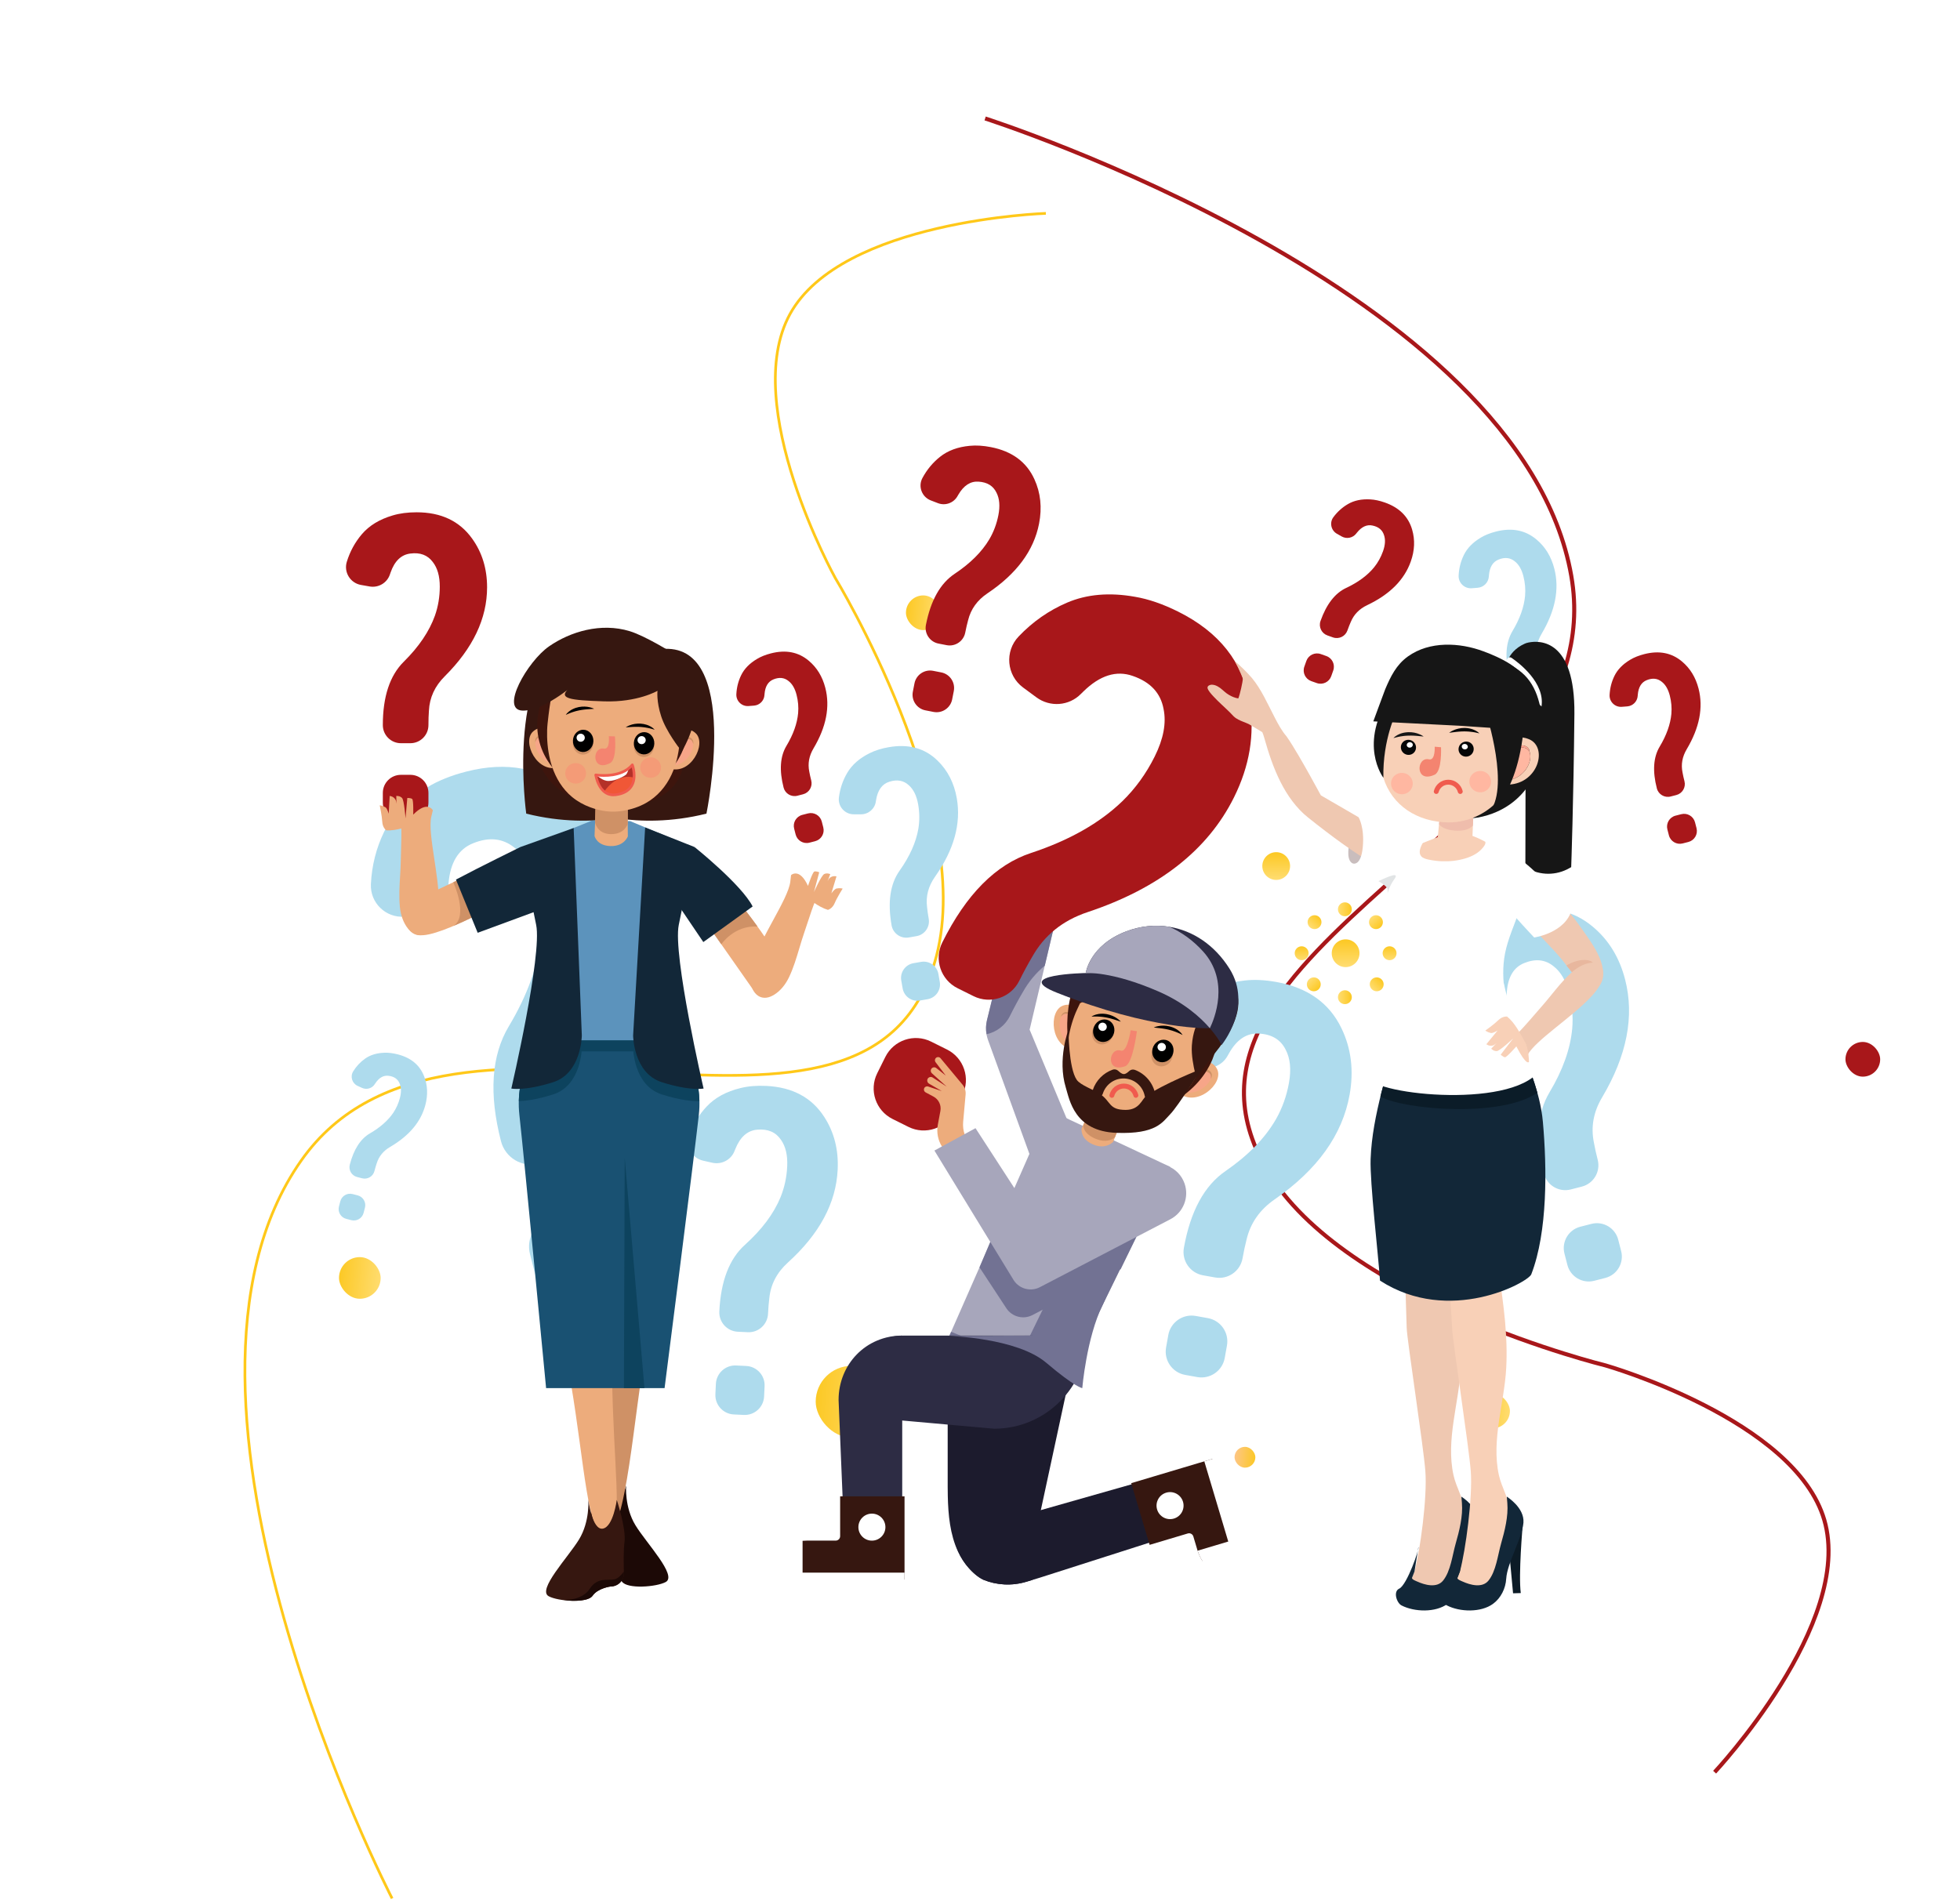 <svg width="421" height="409" viewBox="0 0 421 409" fill="none" xmlns="http://www.w3.org/2000/svg">
<g filter="url(#filter0_d_2_773)">
<rect x="194.594" y="117.465" width="7.456" height="7.456" rx="3.728" fill="url(#paint0_linear_2_773)"/>
</g>
<g filter="url(#filter1_d_2_773)">
<rect x="396.397" y="213.396" width="7.456" height="7.456" rx="3.728" fill="url(#paint1_linear_2_773)"/>
</g>
<g filter="url(#filter2_d_2_773)">
<rect x="316.868" y="288.948" width="7.456" height="7.456" rx="3.728" fill="url(#paint2_linear_2_773)"/>
</g>
<g filter="url(#filter3_d_2_773)">
<rect x="175.209" y="282.982" width="15.409" height="15.409" rx="7.704" fill="url(#paint3_linear_2_773)"/>
</g>
<g filter="url(#filter4_d_2_773)">
<rect x="312.395" y="260.119" width="8.947" height="8.947" rx="4.473" fill="url(#paint4_linear_2_773)"/>
</g>
<g filter="url(#filter5_d_2_773)">
<rect x="72.817" y="259.621" width="8.947" height="8.947" rx="4.473" fill="url(#paint5_linear_2_773)"/>
</g>
<g filter="url(#filter6_d_2_773)">
<rect x="265.175" y="300.38" width="4.473" height="4.473" rx="2.237" fill="url(#paint6_linear_2_773)"/>
</g>
<path d="M224.648 45.84C224.648 45.84 180.784 47.259 169.681 67.482C158.869 87.177 179.417 124.184 179.417 124.184C179.417 124.184 209.432 173.579 201.158 205.322C187.032 259.515 96.873 203.526 64.679 249.351C28.827 300.384 84.226 407.853 84.226 407.853" stroke="#FFC819" stroke-width="0.581"/>
<path d="M368.292 380.725C368.292 380.725 398.305 348.704 391.856 326.554C385.576 304.982 344.878 293.344 344.878 293.344C344.878 293.344 288.727 279.64 272.131 251.343C243.8 203.035 347.142 178.873 337.503 123.706C326.769 62.268 211.603 25.449 211.603 25.449" stroke="#A8171A" stroke-width="0.871"/>
<circle cx="274.122" cy="186.058" r="2.982" fill="url(#paint7_linear_2_773)"/>
<circle cx="289.034" cy="204.788" r="2.982" fill="url(#paint8_linear_2_773)"/>
<circle cx="298.478" cy="204.789" r="1.491" fill="url(#paint9_linear_2_773)"/>
<circle cx="295.711" cy="211.466" r="1.491" transform="rotate(45 295.711 211.466)" fill="url(#paint10_linear_2_773)"/>
<circle cx="288.874" cy="214.232" r="1.491" transform="rotate(90 288.874 214.232)" fill="url(#paint11_linear_2_773)"/>
<circle cx="282.196" cy="211.467" r="1.491" transform="rotate(135 282.196 211.467)" fill="url(#paint12_linear_2_773)"/>
<circle cx="279.59" cy="204.789" r="1.491" fill="url(#paint13_linear_2_773)"/>
<circle cx="282.356" cy="198.111" r="1.491" transform="rotate(45 282.356 198.111)" fill="url(#paint14_linear_2_773)"/>
<circle cx="288.874" cy="195.345" r="1.491" transform="rotate(90 288.874 195.345)" fill="url(#paint15_linear_2_773)"/>
<circle cx="295.551" cy="198.11" r="1.491" transform="rotate(135 295.551 198.11)" fill="url(#paint16_linear_2_773)"/>
<path d="M256.839 282.711L259.438 283.177C262.2 283.669 264.038 286.308 263.545 289.069L263.068 291.736C262.575 294.497 259.936 296.335 257.175 295.842L254.575 295.377C251.814 294.884 249.976 292.245 250.469 289.484L250.945 286.818C251.439 284.056 254.077 282.218 256.839 282.711ZM274.133 210.958C280.888 212.165 285.566 215.501 288.168 220.964C290.239 225.279 290.815 230.014 289.894 235.168C288.353 243.79 282.983 251.292 273.784 257.673C270.576 259.897 268.563 262.794 267.741 266.362C267.438 267.545 267.154 268.871 266.893 270.338C266.399 273.099 263.761 274.937 260.999 274.443L258.399 273.979C255.638 273.485 253.8 270.847 254.293 268.086V268.085C255.699 260.219 258.676 254.722 263.226 251.59C268.142 248.203 271.766 244.472 274.101 240.394C275.442 238.02 276.364 235.433 276.864 232.633C277.38 229.744 277.141 227.363 276.146 225.487C275.064 223.323 273.137 222.176 270.364 222.047C267.774 221.906 265.638 223.336 263.956 226.337C263.87 226.481 263.788 226.63 263.706 226.782C262.514 229 259.865 229.998 257.501 229.133L255.184 228.284C252.315 227.235 251.007 223.899 252.409 221.185C253.8 218.487 255.637 216.199 257.918 214.319C260.389 212.285 263.544 211.059 267.379 210.644C269.392 210.409 271.644 210.512 274.133 210.958Z" fill="#AEDBED"/>
<path d="M158.118 293.352L160.277 293.455C162.569 293.564 164.341 295.511 164.231 297.804L164.125 300.019C164.016 302.312 162.069 304.082 159.776 303.974L157.617 303.871C155.324 303.761 153.554 301.814 153.663 299.521L153.768 297.306C153.877 295.013 155.825 293.243 158.118 293.352ZM164.584 233.291C170.193 233.558 174.342 235.772 177.03 239.932C179.166 243.215 180.133 246.997 179.929 251.277C179.589 258.438 176.022 265.093 169.229 271.242C166.86 273.386 165.532 275.949 165.242 278.932C165.119 279.924 165.03 281.03 164.971 282.248C164.862 284.541 162.915 286.311 160.622 286.203L158.463 286.1C156.169 285.99 154.4 284.043 154.508 281.75C154.819 275.217 156.656 270.441 160.018 267.42C163.65 264.152 166.198 260.742 167.663 257.185C168.501 255.116 168.976 252.92 169.087 250.595C169.201 248.197 168.755 246.288 167.75 244.872C166.644 243.229 164.958 242.502 162.694 242.689C160.578 242.848 158.995 244.233 157.946 246.847C157.892 246.974 157.841 247.103 157.79 247.234C157.057 249.16 155.013 250.249 153.003 249.797L151.032 249.353C148.592 248.803 147.18 246.235 148.03 243.884C148.876 241.547 150.124 239.497 151.777 237.73C153.569 235.819 156 234.491 159.069 233.75C160.678 233.346 162.517 233.192 164.584 233.291Z" fill="#AEDBED"/>
<path d="M196.199 206.93L197.845 206.641C199.594 206.334 201.26 207.503 201.566 209.251L201.863 210.94C202.169 212.688 201.001 214.354 199.252 214.661L197.606 214.949C195.858 215.257 194.191 214.088 193.885 212.339L193.588 210.652C193.282 208.903 194.451 207.236 196.199 206.93ZM190.884 160.524C195.161 159.773 198.666 160.739 201.399 163.421C203.568 165.535 204.94 168.225 205.513 171.488C206.471 176.948 204.909 182.573 200.829 188.366C199.406 190.384 198.838 192.543 199.126 194.842C199.202 195.613 199.322 196.462 199.485 197.39C199.792 199.139 198.623 200.805 196.875 201.111L195.229 201.4C193.48 201.707 191.814 200.538 191.507 198.79C190.633 193.809 191.208 189.894 193.232 187.045C195.417 183.963 196.761 180.958 197.262 178.027C197.543 176.324 197.528 174.586 197.217 172.813C196.896 170.984 196.236 169.621 195.237 168.723C194.124 167.671 192.729 167.408 191.053 167.934C189.483 168.413 188.524 169.726 188.177 171.877C188.157 171.981 188.14 172.087 188.125 172.196C187.899 173.772 186.541 174.942 184.948 174.941L183.387 174.941C181.453 174.94 179.951 173.242 180.194 171.324C180.435 169.418 181.029 167.659 181.976 166.047C183.004 164.3 184.612 162.886 186.801 161.806C187.946 161.228 189.307 160.8 190.884 160.524Z" fill="#AEDBED"/>
<path d="M75.74 256.527L76.833 256.809C77.993 257.11 78.69 258.294 78.389 259.454L78.099 260.574C77.799 261.736 76.614 262.432 75.454 262.132L74.361 261.849C73.201 261.548 72.504 260.365 72.804 259.204L73.095 258.083C73.395 256.923 74.579 256.226 75.74 256.527ZM85.453 226.518C88.292 227.254 90.176 228.828 91.106 231.241C91.848 233.147 91.938 235.183 91.377 237.35C90.439 240.973 87.906 243.994 83.778 246.412C82.339 247.255 81.386 248.423 80.919 249.917C80.751 250.411 80.587 250.966 80.428 251.583C80.127 252.743 78.943 253.44 77.782 253.139L76.69 252.857C75.53 252.556 74.832 251.372 75.133 250.212C75.989 246.905 77.437 244.661 79.478 243.475C81.683 242.192 83.35 240.721 84.478 239.06C85.126 238.092 85.604 237.02 85.908 235.843C86.222 234.63 86.198 233.607 85.835 232.775C85.446 231.818 84.662 231.266 83.484 231.121C82.386 230.975 81.429 231.514 80.614 232.739C80.573 232.798 80.533 232.859 80.493 232.921C79.913 233.826 78.752 234.165 77.772 233.72L76.813 233.282C75.625 232.74 75.176 231.277 75.863 230.167C76.544 229.063 77.401 228.148 78.433 227.421C79.554 226.635 80.938 226.216 82.586 226.164C83.451 226.13 84.407 226.248 85.453 226.518Z" fill="#AEDBED"/>
<path d="M118.671 261.315L122.044 260.449C125.627 259.528 129.276 261.687 130.197 265.27L131.085 268.729C132.005 272.312 129.846 275.962 126.264 276.882L122.89 277.748C119.308 278.668 115.658 276.509 114.737 272.927L113.849 269.467C112.929 265.884 115.088 262.234 118.671 261.315ZM100.129 165.769C108.893 163.518 116.331 164.959 122.443 170.088C127.291 174.13 130.574 179.495 132.291 186.183C135.164 197.37 132.829 209.308 125.288 222C122.659 226.425 121.829 231.002 122.797 235.732C123.081 237.318 123.467 239.063 123.956 240.966C124.876 244.549 122.717 248.199 119.135 249.118L115.761 249.984C112.179 250.905 108.528 248.747 107.609 245.164C104.988 234.957 105.55 226.731 109.292 220.484C113.335 213.73 115.64 207.269 116.207 201.099C116.517 197.516 116.205 193.908 115.272 190.276C114.31 186.529 112.719 183.803 110.499 182.098C108.017 180.094 105.076 179.773 101.678 181.137C98.495 182.384 96.715 185.269 96.34 189.791C96.319 190.011 96.3 190.235 96.285 190.462C96.069 193.774 93.439 196.423 90.129 196.679L86.884 196.93C82.868 197.242 79.473 193.957 79.667 189.933C79.861 185.935 80.811 182.184 82.517 178.681C84.368 174.887 87.482 171.69 91.855 169.092C94.142 167.707 96.899 166.598 100.129 165.769Z" fill="#AEDBED"/>
<path d="M339.446 263.543L341.83 262.931C344.362 262.28 346.941 263.806 347.591 266.337L348.219 268.783C348.869 271.314 347.344 273.893 344.812 274.543L342.428 275.156C339.897 275.806 337.317 274.28 336.667 271.749L336.039 269.304C335.389 266.772 336.914 264.193 339.446 263.543ZM326.344 196.023C332.537 194.433 337.793 195.451 342.112 199.076C345.538 201.931 347.858 205.723 349.072 210.449C351.102 218.354 349.452 226.791 344.123 235.76C342.265 238.886 341.678 242.121 342.363 245.464C342.563 246.585 342.836 247.818 343.181 249.163C343.831 251.694 342.306 254.273 339.774 254.923L337.39 255.536C334.859 256.186 332.28 254.66 331.629 252.129C329.777 244.917 330.174 239.104 332.819 234.689C335.676 229.916 337.304 225.35 337.706 220.989C337.924 218.458 337.704 215.908 337.045 213.341C336.365 210.693 335.241 208.767 333.672 207.562C331.917 206.146 329.84 205.919 327.438 206.882C325.189 207.764 323.931 209.803 323.666 212.998C323.65 213.154 323.638 213.312 323.627 213.472C323.475 215.814 321.616 217.685 319.276 217.866L316.984 218.044C314.145 218.264 311.746 215.943 311.884 213.099C312.02 210.274 312.691 207.623 313.897 205.147C315.206 202.466 317.406 200.207 320.497 198.371C322.112 197.392 324.061 196.609 326.344 196.023Z" fill="#AEDBED"/>
<path d="M328.543 151.523L329.86 151.185C331.26 150.826 332.686 151.668 333.045 153.068L333.392 154.419C333.752 155.819 332.908 157.245 331.509 157.603L330.191 157.942C328.791 158.301 327.365 157.458 327.007 156.059L326.659 154.707C326.3 153.308 327.143 151.883 328.543 151.523ZM321.3 114.202C324.723 113.323 327.629 113.885 330.016 115.89C331.91 117.468 333.192 119.563 333.863 122.176C334.985 126.545 334.074 131.209 331.127 136.166C330.101 137.895 329.777 139.682 330.154 141.53C330.265 142.15 330.416 142.831 330.607 143.574C330.966 144.974 330.123 146.4 328.724 146.759L327.406 147.097C326.007 147.456 324.581 146.613 324.222 145.215C323.198 141.227 323.417 138.015 324.88 135.574C326.459 132.936 327.359 130.412 327.581 128.002C327.701 126.603 327.58 125.193 327.215 123.774C326.84 122.311 326.218 121.246 325.35 120.58C324.381 119.798 323.232 119.672 321.905 120.204C320.662 120.692 319.967 121.819 319.82 123.585C319.812 123.672 319.804 123.759 319.799 123.847C319.714 125.142 318.687 126.176 317.394 126.276L316.126 126.374C314.558 126.495 313.232 125.213 313.308 123.641C313.384 122.079 313.754 120.614 314.421 119.246C315.144 117.764 316.36 116.514 318.068 115.5C318.962 114.959 320.039 114.526 321.3 114.202Z" fill="#AEDBED"/>
<path d="M151.743 174.795C151.743 174.795 159.368 137.621 141.994 139.453L125.385 174.034C125.385 174.034 136.518 178.598 151.743 174.795Z" fill="#361710"/>
<path d="M113.033 174.795C113.033 174.795 108.807 144.65 121.92 137L139.391 174.034C139.391 174.034 128.259 178.598 113.033 174.795Z" fill="#361710"/>
<path d="M86.117 166.459H88.139C90.286 166.459 92.027 168.199 92.027 170.346V172.42C92.027 174.568 90.286 176.308 88.139 176.308H86.117C83.97 176.308 82.23 174.568 82.23 172.42V170.346C82.23 168.199 83.97 166.459 86.117 166.459ZM89.487 110.057C94.74 110.057 98.714 111.94 101.41 115.707C103.553 118.679 104.624 122.17 104.624 126.179C104.624 132.884 101.587 139.26 95.515 145.308C93.397 147.416 92.27 149.87 92.132 152.67C92.062 153.602 92.027 154.638 92.027 155.779C92.027 157.927 90.286 159.667 88.139 159.667H86.117C83.97 159.667 82.23 157.927 82.23 155.779C82.23 149.662 83.733 145.118 86.74 142.146C89.988 138.931 92.216 135.631 93.427 132.244C94.117 130.274 94.463 128.201 94.463 126.023C94.463 123.777 93.963 122.015 92.96 120.736C91.854 119.251 90.247 118.644 88.139 118.921C86.169 119.163 84.752 120.529 83.888 123.016C83.844 123.137 83.801 123.26 83.76 123.386C83.161 125.218 81.299 126.327 79.401 125.994L77.54 125.666C75.237 125.261 73.802 122.924 74.493 120.69C75.178 118.469 76.254 116.498 77.719 114.773C79.309 112.908 81.521 111.56 84.355 110.731C85.841 110.282 87.551 110.057 89.487 110.057Z" fill="#A8171A"/>
<path d="M134.491 319.171C134.491 319.171 133.528 322.889 131.797 322.328C128.562 321.283 128.373 319.171 128.373 319.171C128.373 319.171 126.332 325.323 126.721 328.253C127.11 331.183 126.721 337.771 126.721 337.771H129.674C129.674 337.771 132.436 338.107 133.581 339.772C134.727 341.437 141.001 340.943 142.989 339.875C145.537 338.507 138.85 331.546 136.485 327.667C134.119 323.788 134.491 319.171 134.491 319.171Z" fill="#1C0906"/>
<path d="M128.964 264.418C131.005 259.377 138.284 259.434 140.079 264.565C140.403 265.49 140.637 266.459 140.791 267.439C141.545 272.251 140.787 279.964 138.8 289.816C136.119 303.107 134.67 329.621 130.014 330.011C125.357 330.401 128.094 308.106 127.996 294.922C127.9 281.738 125.822 272.179 128.77 264.898L128.964 264.418Z" fill="#CF9166"/>
<path d="M131.643 302.449C131.006 285.058 132.163 272.157 129.389 262.987L129.207 262.384C127.286 256.037 121.416 257.167 120.244 264.192C120.034 265.458 119.898 266.768 119.826 268.083C119.48 274.535 120.509 284.591 122.647 297.287C125.533 314.417 126.234 330.173 130.014 330.011C133.792 329.849 132.28 319.841 131.643 302.449Z" fill="#EDAC7C"/>
<path d="M126.367 322.229C126.367 322.229 127.191 328.797 129.483 328.4C131.737 328.009 132.484 322.229 132.484 322.229C132.484 322.229 134.525 328.381 134.137 331.311C133.918 332.962 133.945 335.774 134.011 337.915C134.06 339.511 132.78 340.828 131.183 340.828C131.183 340.828 128.421 341.164 127.276 342.829C126.131 344.495 119.857 344.001 117.868 342.933C115.32 341.565 122.007 334.605 124.373 330.726C126.739 326.846 126.367 322.229 126.367 322.229Z" fill="#361710"/>
<path d="M145.901 222.571L131.117 219.894V219.791L130.834 219.843L130.55 219.791V219.894L115.766 222.571C115.766 222.571 110.538 230.358 111.561 239.518C112.584 248.677 117.299 298.214 117.299 298.214H142.749C142.749 298.214 149.083 248.677 150.106 239.518C151.129 230.358 145.901 222.571 145.901 222.571Z" fill="#195172"/>
<path d="M147.663 225.87C146.73 223.807 145.901 222.57 145.901 222.57L131.117 219.893V219.79L130.834 219.842L130.55 219.79V219.893L115.766 222.57C115.766 222.57 114.937 223.807 114.005 225.87H147.663Z" fill="#0D435E"/>
<path d="M134.013 298.213L134.186 248.726L138.424 298.213" fill="#0D435E"/>
<path d="M111.439 236.562C112.873 236.52 115.29 236.235 118.788 235.129C124.921 233.19 124.973 225.094 124.973 225.094L124.809 220.934L115.766 222.572C115.766 222.572 111.626 228.744 111.439 236.562Z" fill="#0D435E"/>
<path d="M150.229 236.563C150.042 228.744 145.902 222.571 145.902 222.571L136.236 220.821L135.989 225.093C135.989 225.093 136.041 233.189 142.174 235.128C146.331 236.444 148.962 236.599 150.229 236.563Z" fill="#0D435E"/>
<path d="M116.592 180.576L127.095 176.308L135.337 176.397L148.216 181.768C148.216 181.768 141.503 204.844 141.945 210.798C142.387 216.753 145.901 223.491 145.901 223.491H116.592C116.592 223.491 121.839 212.874 120.687 206.611C119.535 200.347 116.592 180.576 116.592 180.576Z" fill="#5C93BC"/>
<path d="M141.233 144.5C137.669 137.832 118.828 135.47 115.364 156.434C112.838 171.712 130.026 175.314 138.738 172.517C153.561 167.758 144.797 151.168 141.233 144.5Z" fill="#3E150D"/>
<path d="M144.3 158.683C144.3 158.683 146.963 155.263 149.415 157.51C151.867 159.758 148.363 166.685 143.667 165.056L144.3 158.683Z" fill="#EDAC7C"/>
<path d="M144.06 161.098L143.734 164.378C147.795 165.107 150.113 159.452 148.245 158.668C146.734 158.034 144.859 160.018 144.06 161.098Z" fill="#F7A588"/>
<path d="M148.9 159.839C148.9 159.839 148.892 159.814 148.88 159.767C148.867 159.72 148.845 159.654 148.818 159.57C148.757 159.408 148.653 159.172 148.454 159.003C148.404 158.961 148.346 158.927 148.287 158.898C148.256 158.885 148.225 158.87 148.191 158.859L148.168 158.852L148.167 158.851C148.184 158.857 148.17 158.853 148.174 158.854L148.17 158.853L148.161 158.851L148.146 158.847L148.081 158.829C148.035 158.815 148 158.811 147.965 158.805C147.932 158.799 147.895 158.794 147.852 158.791C147.813 158.789 147.773 158.787 147.733 158.787C147.691 158.787 147.65 158.786 147.608 158.791C147.275 158.815 146.922 158.945 146.586 159.125C146.415 159.212 146.252 159.319 146.091 159.425C145.933 159.534 145.776 159.646 145.628 159.759C145.333 159.987 145.065 160.217 144.833 160.415C144.369 160.825 144.061 161.098 144.061 161.098C144.061 161.098 144.1 161.001 144.187 160.84C144.275 160.681 144.408 160.456 144.593 160.203C144.686 160.078 144.788 159.941 144.908 159.805C145.026 159.669 145.158 159.529 145.302 159.392C145.59 159.119 145.929 158.849 146.319 158.641C146.514 158.538 146.721 158.449 146.937 158.389C147.153 158.328 147.381 158.296 147.603 158.304C147.658 158.305 147.712 158.31 147.768 158.318C147.822 158.321 147.875 158.333 147.927 158.345C147.979 158.355 148.032 158.37 148.085 158.388C148.14 158.405 148.191 158.422 148.227 158.441L148.288 158.47L148.327 158.488L148.362 158.506C148.407 158.53 148.449 158.559 148.489 158.589C148.568 158.651 148.636 158.719 148.69 158.791C148.802 158.932 148.857 159.084 148.889 159.215C148.922 159.345 148.926 159.461 148.928 159.552C148.928 159.644 148.917 159.718 148.911 159.766C148.904 159.815 148.9 159.839 148.9 159.839Z" fill="#CF9166"/>
<path d="M119.604 158.416C119.604 158.416 117.015 154.94 114.516 157.134C112.015 159.327 115.37 166.329 120.1 164.801L119.604 158.416Z" fill="#EDAC7C"/>
<path d="M119.792 160.837L120.047 164.123C115.972 164.766 113.776 159.062 115.661 158.318C117.184 157.717 119.017 159.74 119.792 160.837Z" fill="#F7A588"/>
<path d="M114.982 159.475C114.982 159.475 114.989 159.451 115.003 159.403C115.017 159.356 115.04 159.29 115.069 159.207C115.132 159.045 115.241 158.813 115.446 158.648C115.495 158.607 115.552 158.574 115.614 158.546C115.646 158.535 115.676 158.52 115.709 158.511L115.735 158.503L115.737 158.502C115.717 158.509 115.733 158.503 115.729 158.505H115.733L115.741 158.501L115.756 158.498L115.822 158.482C115.867 158.469 115.903 158.465 115.938 158.46C115.972 158.454 116.01 158.451 116.052 158.45C116.091 158.447 116.13 158.446 116.171 158.448C116.212 158.448 116.253 158.449 116.295 158.455C116.627 158.484 116.978 158.621 117.31 158.81C117.478 158.902 117.64 159.01 117.799 159.121C117.954 159.233 118.108 159.348 118.254 159.465C118.544 159.7 118.807 159.935 119.036 160.137C119.49 160.557 119.792 160.837 119.792 160.837C119.792 160.837 119.754 160.739 119.671 160.577C119.588 160.416 119.459 160.187 119.279 159.93C119.189 159.804 119.088 159.664 118.972 159.526C118.856 159.388 118.73 159.245 118.588 159.104C118.306 158.826 117.974 158.549 117.588 158.331C117.396 158.226 117.19 158.132 116.974 158.067C116.759 158.001 116.533 157.964 116.312 157.967C116.255 157.967 116.201 157.972 116.146 157.977C116.091 157.98 116.039 157.989 115.984 158.001C115.934 158.009 115.881 158.023 115.826 158.041C115.772 158.057 115.721 158.073 115.684 158.092L115.623 158.118L115.584 158.135L115.549 158.153C115.502 158.176 115.459 158.204 115.418 158.233C115.34 158.294 115.27 158.36 115.213 158.43C115.099 158.57 115.041 158.721 115.006 158.849C114.97 158.979 114.963 159.094 114.96 159.187C114.958 159.28 114.966 159.353 114.972 159.401C114.978 159.449 114.982 159.475 114.982 159.475Z" fill="#CF9166"/>
<path d="M134.787 169.203L128.101 169.129C128.101 169.129 127.731 179.596 127.706 179.596C127.706 179.596 128.175 181.689 131.14 181.767C134.106 181.844 134.861 179.672 134.861 179.672C134.837 179.614 134.787 169.203 134.787 169.203Z" fill="#EDAC7C"/>
<path d="M134.861 173.055L127.891 172.822C127.891 172.822 127.852 176.674 127.827 176.674C127.827 176.674 128.202 179.122 131.168 179.2C134.134 179.278 134.832 177.029 134.832 177.029C134.809 176.971 134.861 173.055 134.861 173.055Z" fill="#CF9166"/>
<path d="M134.766 171.127L128.08 171.055C128.08 171.055 127.981 172.391 127.892 173.528C127.878 173.692 129.796 174.004 130.004 174.039C131.638 174.316 133.252 174.123 134.849 173.735C134.809 172.57 134.766 171.127 134.766 171.127Z" fill="#CF9166"/>
<path d="M147.71 155.959C147.62 164.296 140.313 170.977 131.39 170.881C122.467 170.785 115.307 163.947 115.396 155.61C115.486 147.272 122.792 140.591 131.716 140.687C140.638 140.783 147.8 147.62 147.71 155.959Z" fill="#3E150D"/>
<path d="M145.994 155.735C145.882 151.089 143.932 146.682 139.362 144.83C137.038 143.887 134.478 143.615 131.98 143.629C129.513 143.643 126.884 143.774 124.555 144.643C120.384 146.201 119.251 143.658 118.783 147.896C118.737 148.311 118.185 150.086 117.62 155.43C117.519 156.382 117.493 157.328 117.517 158.289C117.575 160.449 117.894 162.618 118.577 164.675C119.404 167.172 120.805 169.496 122.861 171.203C124.029 172.173 125.377 172.921 126.81 173.444C129.174 174.306 131.432 174.607 133.92 174.177C135.606 173.886 137.252 173.353 138.738 172.518C141.205 171.132 143.064 168.957 144.237 166.432C145.224 164.307 145.751 161.989 145.961 159.669C146.075 158.399 146.114 157.107 146.003 155.837C146 155.803 145.995 155.769 145.994 155.735Z" fill="#EDAC7C"/>
<path d="M136.124 160.13C136.058 161.449 136.988 162.566 138.199 162.625C139.412 162.685 140.447 161.662 140.513 160.343C140.579 159.024 139.651 157.907 138.438 157.848C137.226 157.788 136.19 158.811 136.124 160.13Z" fill="#CF9166"/>
<path d="M136.152 159.572C136.085 160.892 137.015 162.008 138.226 162.068C139.439 162.128 140.474 161.105 140.54 159.786C140.607 158.467 139.678 157.349 138.465 157.29C137.254 157.232 136.217 158.253 136.152 159.572Z" fill="black"/>
<path d="M136.937 158.961C136.913 159.439 137.289 159.846 137.774 159.869C138.261 159.893 138.674 159.526 138.698 159.047C138.722 158.57 138.347 158.164 137.862 158.14C137.375 158.115 136.961 158.484 136.937 158.961Z" fill="white"/>
<path d="M123.036 159.615C122.971 160.934 123.9 162.051 125.111 162.11C126.324 162.17 127.359 161.147 127.425 159.828C127.491 158.509 126.563 157.391 125.35 157.333C124.14 157.275 123.102 158.295 123.036 159.615Z" fill="#CF9166"/>
<path d="M123.065 159.056C122.998 160.376 123.929 161.492 125.139 161.553C126.352 161.612 127.387 160.591 127.453 159.27C127.52 157.952 126.591 156.833 125.379 156.775C124.168 156.716 123.131 157.738 123.065 159.056Z" fill="black"/>
<path d="M123.85 158.446C123.827 158.924 124.2 159.331 124.687 159.354C125.173 159.378 125.587 159.011 125.611 158.531C125.635 158.054 125.261 157.647 124.773 157.624C124.288 157.6 123.874 157.968 123.85 158.446Z" fill="white"/>
<path d="M130.77 158.16C130.77 158.16 131.092 161.065 129.724 160.823C127.077 160.36 127.07 166.033 131.067 163.921C132.576 163.124 132.079 158.2 132.079 158.2L130.77 158.16Z" fill="#F48470"/>
<path d="M127.965 166.476C127.965 166.476 133.291 167.362 135.823 164.31C135.823 164.31 137.951 170.012 132.232 170.744C128.619 171.204 127.965 166.476 127.965 166.476Z" fill="#B43128"/>
<path d="M129.776 170.072C130.381 170.571 131.181 170.877 132.231 170.744C133.529 170.576 134.42 170.155 135.028 169.603C135.202 169.437 135.357 169.259 135.498 169.074C135.502 169.07 135.505 169.065 135.507 169.062C135.51 169.058 135.51 169.057 135.512 169.055C135.948 168.438 136.135 167.732 136.191 167.055C132.977 166.214 130.673 168.727 129.776 170.072Z" fill="#F05736"/>
<path d="M127.965 166.476C127.965 166.476 127.972 166.517 127.983 166.589C128.502 166.696 129.462 167.823 130.754 167.778C131.571 167.751 132.373 167.525 133.108 167.179C133.565 166.964 134.035 166.758 134.43 166.441C134.733 166.2 134.95 165.484 135.078 165.041C132.377 167.209 127.966 166.476 127.965 166.476Z" fill="white"/>
<path d="M128.321 166.811C128.552 167.878 129.443 170.812 132.195 170.46C133.72 170.266 134.792 169.684 135.38 168.734C136.192 167.421 135.902 165.698 135.692 164.879C133.404 167.149 129.576 166.948 128.321 166.811ZM131.701 171.058C128.343 171.023 127.685 166.563 127.679 166.514C127.666 166.426 127.697 166.336 127.764 166.273C127.83 166.21 127.922 166.181 128.014 166.196C128.065 166.204 133.206 167.018 135.598 164.13C135.664 164.052 135.768 164.012 135.871 164.03C135.974 164.047 136.059 164.116 136.095 164.213C136.137 164.325 137.117 167.015 135.877 169.027C135.193 170.133 133.98 170.807 132.27 171.025C132.071 171.051 131.883 171.061 131.701 171.058Z" fill="#F05B4E"/>
<path d="M125.892 166.165C125.879 167.382 124.865 168.359 123.627 168.345C122.388 168.331 121.393 167.334 121.406 166.116C121.42 164.898 122.434 163.923 123.673 163.935C124.911 163.95 125.905 164.947 125.892 166.165Z" fill="#F49B77"/>
<path d="M141.994 164.921C141.981 166.138 140.966 167.115 139.726 167.101C138.489 167.088 137.495 166.091 137.508 164.873C137.521 163.656 138.536 162.68 139.774 162.693C141.013 162.707 142.007 163.705 141.994 164.921Z" fill="#F49B77"/>
<path d="M121.526 153.59C121.526 153.59 121.576 153.499 121.692 153.357C121.751 153.289 121.822 153.2 121.915 153.115C122.005 153.024 122.112 152.93 122.237 152.832C122.361 152.735 122.501 152.638 122.655 152.543C122.811 152.453 122.977 152.355 123.16 152.279C123.337 152.191 123.53 152.124 123.729 152.058C123.927 151.99 124.136 151.952 124.341 151.898C124.549 151.866 124.76 151.834 124.966 151.814C125.173 151.802 125.378 151.797 125.573 151.798C125.771 151.809 125.961 151.826 126.139 151.843C126.32 151.864 126.485 151.905 126.638 151.935C126.79 151.97 126.929 151.999 127.05 152.046C127.169 152.087 127.274 152.127 127.358 152.159C127.526 152.224 127.621 152.271 127.621 152.271C127.621 152.271 127.514 152.285 127.334 152.298C127.245 152.305 127.136 152.314 127.013 152.317C126.892 152.318 126.753 152.334 126.603 152.347C126.454 152.36 126.294 152.36 126.126 152.378C125.957 152.397 125.782 152.414 125.6 152.427C125.42 152.451 125.236 152.479 125.045 152.5C124.86 152.532 124.672 152.563 124.482 152.597C124.387 152.617 124.295 152.638 124.202 152.658C124.107 152.678 124.014 152.693 123.925 152.721C123.833 152.745 123.742 152.768 123.652 152.789C123.561 152.81 123.478 152.843 123.39 152.866C123.215 152.913 123.051 152.971 122.891 153.023C122.811 153.047 122.737 153.081 122.663 153.106C122.588 153.133 122.515 153.156 122.448 153.187C122.311 153.24 122.184 153.29 122.074 153.339C121.959 153.385 121.864 153.432 121.78 153.468C121.704 153.507 121.636 153.533 121.594 153.557C121.55 153.578 121.526 153.59 121.526 153.59Z" fill="black"/>
<path d="M140.613 156.777C140.613 156.777 140.552 156.692 140.42 156.567C140.351 156.507 140.271 156.428 140.169 156.353C140.067 156.277 139.947 156.197 139.813 156.116C139.678 156.035 139.526 155.957 139.361 155.884C139.193 155.813 139.017 155.738 138.826 155.686C138.638 155.622 138.438 155.579 138.234 155.539C138.029 155.497 137.817 155.486 137.607 155.461C137.394 155.454 137.184 155.449 136.976 155.456C136.768 155.471 136.565 155.492 136.369 155.517C136.175 155.554 135.989 155.595 135.814 155.634C135.64 155.678 135.481 155.74 135.333 155.791C135.186 155.844 135.051 155.891 134.939 155.952C134.824 156.008 134.727 156.062 134.648 156.105C134.487 156.192 134.401 156.248 134.401 156.248C134.401 156.248 134.509 156.25 134.688 156.24C134.777 156.235 134.886 156.23 135.009 156.218C135.13 156.203 135.269 156.201 135.42 156.193C135.568 156.188 135.727 156.168 135.898 156.164C136.067 156.161 136.243 156.156 136.424 156.146C136.606 156.148 136.794 156.151 136.984 156.146C137.173 156.153 137.363 156.162 137.556 156.17C137.651 156.178 137.747 156.186 137.842 156.194C137.936 156.202 138.031 156.206 138.125 156.222C138.218 156.236 138.311 156.245 138.403 156.255C138.496 156.264 138.585 156.285 138.673 156.298C138.854 156.322 139.023 156.359 139.189 156.39C139.272 156.402 139.347 156.427 139.425 156.442C139.502 156.459 139.579 156.473 139.649 156.494C139.791 156.531 139.924 156.563 140.04 156.597C140.159 156.629 140.259 156.663 140.344 156.688C140.427 156.717 140.498 156.734 140.543 156.752C140.588 156.768 140.613 156.777 140.613 156.777Z" fill="black"/>
<path d="M145.802 162.668C145.802 162.668 146.155 162.019 146.825 160.78C149.333 156.141 150.392 150.697 149.039 145.601C148.311 142.86 146.813 141.528 145.593 140.881C144.343 140.22 138.658 136.63 135.245 135.593C129.086 133.722 122.526 135.67 117.917 138.87C113.308 142.07 107.296 152.554 112.281 152.662C117.266 152.77 124.844 145.757 122.592 147.565C119.369 150.153 122.524 150.427 129.738 150.674C136.951 150.92 141.228 148.411 141.228 148.411C141.228 148.411 140.956 150.618 142.019 153.889C143.081 157.16 146.029 160.886 146.029 160.886" fill="#361710"/>
<path d="M123.219 177.884L124.973 222.465C124.973 222.465 124.921 230.561 118.788 232.501C112.655 234.441 109.833 233.859 109.833 233.859C109.833 233.859 116.5 205.123 115.163 198.688C113.826 192.253 111.778 181.971 111.778 181.971L123.219 177.884Z" fill="#122738"/>
<path d="M138.574 177.765L135.99 222.465C135.99 222.465 136.042 230.561 142.175 232.501C148.308 234.441 151.129 233.859 151.129 233.859C151.129 233.859 144.462 205.123 145.799 198.688C147.137 192.253 149.185 181.972 149.185 181.972L138.574 177.765Z" fill="#122738"/>
<path d="M156.07 190.53C156.07 190.53 168.444 205.182 168.467 209.792C168.488 214.402 161.997 212.947 161.997 212.947L150.269 196.207L156.07 190.53Z" fill="#EDAC7C"/>
<path d="M156.07 190.53L150.269 196.206L154.931 202.861C154.931 202.861 157.696 198.738 162.706 199.048C159.468 194.555 156.07 190.53 156.07 190.53Z" fill="#CF9166"/>
<path d="M111.065 191.922C111.065 191.922 94.533 201.643 89.986 200.886C85.438 200.129 87.969 193.976 87.969 193.976L106.451 185.246L111.065 191.922Z" fill="#EDAC7C"/>
<path d="M97.364 198.942C103.634 196.29 111.065 191.923 111.065 191.923L106.451 185.246L97.36 189.54C97.36 189.54 100.731 196.871 97.364 198.942" fill="#CF9166"/>
<path d="M165.671 213.034C165.704 213.015 165.737 212.995 165.771 212.975C167.072 212.188 168.03 210.916 168.685 209.541C170.079 206.617 170.816 203.228 171.877 200.16C172.702 197.769 173.451 195.192 174.462 192.787C174.307 192.716 174.162 192.626 174.033 192.504C172.747 191.3 172.114 190.484 170.634 189.527C170.21 193.22 165.027 200.471 162.863 206.233C162.436 207.372 162.064 208.551 162.022 209.766C161.944 212.052 163.187 214.47 165.671 213.034Z" fill="#EEC9B1"/>
<path d="M162.923 213.984C163.568 214.371 164.641 214.655 166.116 213.805L166.231 213.736C167.555 212.935 168.681 211.616 169.488 209.924C170.432 207.945 171.08 205.771 171.708 203.669C172.027 202.597 172.358 201.49 172.717 200.451C172.969 199.722 173.214 198.975 173.461 198.221C174.017 196.526 174.592 194.774 175.282 193.131L175.617 192.332L174.828 191.975C174.751 191.94 174.69 191.902 174.641 191.855C174.3 191.536 174.006 191.244 173.729 190.971C172.948 190.197 172.275 189.528 171.117 188.78L169.914 188.002L169.75 189.425C169.532 191.326 167.825 194.464 166.019 197.787C164.535 200.514 163.002 203.333 162.031 205.921C161.613 207.033 161.179 208.356 161.133 209.736C161.068 211.626 161.771 213.292 162.923 213.984Z" fill="#EDAC7C"/>
<path d="M173.553 190.323C173.554 190.317 174.537 187.351 174.915 187.236C175.295 187.12 175.969 187.39 175.969 187.39L174.832 191.643C174.832 191.643 176.416 188.082 177.035 187.777C177.652 187.47 178.342 187.794 178.342 187.794L176.453 192.691C176.453 192.691 177.57 189.154 178.231 188.597C178.892 188.042 179.674 188.278 179.674 188.278L178.08 193.56L177.937 192.892C177.937 192.892 179.026 191.021 179.694 190.879C180.36 190.735 181.002 190.896 181.002 190.896C181.002 190.896 179.803 192.799 179.286 194.022C178.769 195.245 177.83 195.471 177.83 195.471C175.727 194.827 173.934 193.257 172.204 191.914C170.868 190.875 169.914 188.001 169.914 188.001C169.914 188.001 171.728 186.323 173.553 190.323Z" fill="#EDAC7C"/>
<path d="M88.418 199.048C88.393 199.018 88.368 198.989 88.344 198.959C87.39 197.774 86.923 196.253 86.776 194.736C86.464 191.512 86.927 188.075 86.977 184.828C87.017 182.3 87.193 179.621 87.063 177.016C87.232 177.002 87.401 176.967 87.563 176.897C89.183 176.204 90.056 175.652 91.774 175.258C90.912 178.874 93.309 187.458 93.378 193.613C93.391 194.83 93.338 196.064 92.963 197.222C92.256 199.397 90.263 201.247 88.418 199.048Z" fill="#EEC9B1"/>
<path d="M90.677 200.878C89.938 201.022 88.833 200.924 87.737 199.62L87.651 199.516C86.68 198.312 86.072 196.688 85.89 194.821C85.679 192.639 85.811 190.375 85.939 188.185C86.004 187.069 86.072 185.915 86.088 184.815C86.1 184.044 86.125 183.258 86.15 182.466C86.205 180.682 86.263 178.839 86.175 177.059L86.132 176.193L86.996 176.128C87.08 176.122 87.15 176.106 87.213 176.079C87.643 175.896 88.017 175.722 88.371 175.559C89.369 175.097 90.231 174.699 91.575 174.391L92.971 174.069L92.64 175.464C92.195 177.324 92.729 180.857 93.294 184.597C93.757 187.666 94.237 190.84 94.267 193.604C94.281 194.792 94.237 196.182 93.809 197.496C93.225 199.294 91.996 200.621 90.677 200.878Z" fill="#EDAC7C"/>
<path d="M88.758 175.01C88.758 175.004 88.848 171.881 88.531 171.643C88.213 171.406 87.488 171.428 87.488 171.428L87.105 175.815C87.105 175.815 86.832 171.927 86.355 171.429C85.879 170.93 85.119 170.998 85.119 170.998L85.224 176.247C85.224 176.247 85.381 172.54 84.95 171.793C84.519 171.045 83.703 170.999 83.703 170.999L83.399 176.508L83.761 175.929C83.761 175.929 83.375 173.8 82.797 173.437C82.219 173.074 81.561 173.006 81.561 173.006C81.561 173.006 82.038 175.206 82.107 176.532C82.176 177.858 82.98 178.389 82.98 178.389C85.178 178.502 87.4 177.638 89.484 176.965C91.094 176.446 92.971 174.069 92.971 174.069C92.971 174.069 91.839 171.873 88.758 175.01Z" fill="#EDAC7C"/>
<path d="M149.185 181.971C149.185 181.971 159.261 190.025 161.664 194.74L151.071 202.387L143.054 190.531L149.185 181.971Z" fill="#122738"/>
<path d="M111.779 181.97C111.779 181.97 103.113 186.217 97.936 188.965L102.605 200.395L117.403 194.939L111.779 181.97Z" fill="#122738"/>
<path d="M131.975 339.299C130.542 339.599 128.331 338.762 126.671 341.33C125.072 343.806 121.312 343.767 121.041 343.762C123.553 344.084 126.523 343.926 127.276 342.83C128.421 341.165 131.183 340.829 131.183 340.829C132.78 340.829 134.06 339.511 134.011 337.916C134.008 337.823 134.006 337.721 134.003 337.625C133.487 338.333 132.749 339.138 131.975 339.299Z" fill="#1C0906"/>
<path d="M283.703 140.517L284.895 140.939C286.162 141.387 286.824 142.778 286.376 144.044L285.943 145.267C285.494 146.533 284.104 147.196 282.838 146.747L281.646 146.325C280.38 145.876 279.717 144.486 280.166 143.22L280.598 141.997C281.046 140.731 282.437 140.068 283.703 140.517ZM297.471 107.961C300.569 109.058 302.519 111 303.322 113.784C303.964 115.985 303.868 118.267 303.03 120.631C301.63 124.584 298.507 127.71 293.663 130.008C291.974 130.809 290.796 132.019 290.13 133.642C289.894 134.178 289.657 134.781 289.418 135.454C288.97 136.72 287.58 137.383 286.314 136.935L285.122 136.512C283.856 136.064 283.192 134.674 283.641 133.407C284.918 129.8 286.755 127.435 289.149 126.31C291.735 125.093 293.739 123.613 295.16 121.868C295.979 120.851 296.617 119.7 297.071 118.416C297.54 117.092 297.613 115.948 297.289 114.985C296.946 113.877 296.126 113.184 294.825 112.907C293.613 112.638 292.492 113.148 291.463 114.434C291.412 114.496 291.36 114.56 291.31 114.626C290.574 115.58 289.245 115.846 288.195 115.252L287.166 114.67C285.892 113.951 285.535 112.273 286.409 111.1C287.276 109.934 288.323 108.996 289.547 108.285C290.874 107.516 292.46 107.183 294.304 107.286C295.274 107.333 296.33 107.557 297.471 107.961Z" fill="#A8171A"/>
<path d="M200.433 144.114L202.176 144.455C204.027 144.817 205.234 146.612 204.872 148.462L204.522 150.251C204.16 152.101 202.365 153.308 200.515 152.946L198.771 152.605C196.92 152.243 195.714 150.449 196.076 148.598L196.426 146.81C196.788 144.959 198.582 143.751 200.433 144.114ZM212.854 96.059C217.382 96.946 220.491 99.24 222.179 102.942C223.524 105.867 223.86 109.057 223.183 112.512C222.052 118.293 218.358 123.277 212.104 127.466C209.922 128.927 208.536 130.851 207.944 133.241C207.727 134.034 207.522 134.922 207.33 135.905C206.967 137.756 205.173 138.964 203.321 138.601L201.579 138.26C199.727 137.898 198.521 136.103 198.883 134.252C199.915 128.979 201.978 125.315 205.072 123.26C208.413 121.037 210.892 118.568 212.507 115.852C213.435 114.27 214.083 112.541 214.45 110.664C214.829 108.728 214.694 107.124 214.046 105.852C213.343 104.385 212.06 103.591 210.196 103.475C208.457 103.351 207.005 104.288 205.84 106.288C205.782 106.384 205.724 106.483 205.668 106.585C204.842 108.063 203.05 108.704 201.47 108.097L199.921 107.501C198.003 106.763 197.16 104.506 198.133 102.697C199.099 100.898 200.359 99.38 201.913 98.141C203.598 96.8 205.732 96.011 208.316 95.775C209.672 95.638 211.185 95.733 212.854 96.059Z" fill="#A8171A"/>
<path d="M172.331 175.065L173.556 174.75C174.856 174.416 176.182 175.2 176.516 176.501L176.839 177.758C177.173 179.058 176.389 180.384 175.088 180.718L173.863 181.033C172.562 181.367 171.236 180.583 170.902 179.281L170.58 178.025C170.245 176.724 171.029 175.399 172.331 175.065ZM165.597 140.365C168.78 139.547 171.481 140.07 173.701 141.933C175.461 143.401 176.653 145.349 177.277 147.779C178.321 151.841 177.473 156.178 174.734 160.787C173.779 162.394 173.477 164.056 173.829 165.773C173.932 166.349 174.072 166.983 174.25 167.674C174.584 168.976 173.8 170.301 172.499 170.635L171.274 170.95C169.973 171.283 168.647 170.5 168.313 169.199C167.362 165.492 167.565 162.504 168.925 160.236C170.393 157.783 171.23 155.437 171.436 153.196C171.548 151.895 171.435 150.584 171.097 149.265C170.747 147.904 170.169 146.914 169.363 146.295C168.461 145.567 167.393 145.45 166.159 145.946C165.003 146.399 164.357 147.447 164.22 149.089C164.213 149.169 164.206 149.25 164.2 149.332C164.122 150.536 163.167 151.498 161.965 151.59L160.787 151.682C159.327 151.794 158.095 150.602 158.165 149.14C158.236 147.689 158.58 146.327 159.2 145.054C159.873 143.676 161.003 142.515 162.592 141.571C163.422 141.068 164.423 140.666 165.597 140.365Z" fill="#A8171A"/>
<path d="M359.899 175.23L361.125 174.916C362.425 174.581 363.751 175.365 364.085 176.666L364.408 177.923C364.742 179.224 363.958 180.55 362.658 180.884L361.431 181.198C360.131 181.533 358.805 180.749 358.471 179.447L358.148 178.191C357.814 176.89 358.598 175.564 359.899 175.23ZM353.166 140.531C356.349 139.713 359.049 140.236 361.27 142.099C363.03 143.567 364.222 145.515 364.846 147.944C365.889 152.007 365.042 156.344 362.303 160.953C361.348 162.56 361.046 164.221 361.398 165.939C361.501 166.515 361.641 167.149 361.818 167.84C362.153 169.141 361.369 170.467 360.068 170.801L358.843 171.116C357.542 171.449 356.216 170.666 355.882 169.365C354.931 165.658 355.134 162.67 356.493 160.402C357.962 157.949 358.799 155.603 359.005 153.361C359.117 152.06 359.004 150.75 358.666 149.431C358.316 148.069 357.738 147.08 356.932 146.461C356.03 145.733 354.962 145.616 353.728 146.112C352.573 146.565 351.926 147.612 351.789 149.255C351.782 149.334 351.775 149.416 351.77 149.498C351.691 150.701 350.736 151.664 349.534 151.756L348.355 151.848C346.897 151.96 345.664 150.767 345.734 149.306C345.805 147.854 346.149 146.492 346.769 145.219C347.442 143.841 348.572 142.681 350.161 141.737C350.991 141.234 351.993 140.832 353.166 140.531Z" fill="#A8171A"/>
<path d="M221.16 221.204L226.323 199.397L216.933 199.043L212 219.172C211.652 220.593 211.733 222.085 212.232 223.459L221.206 248.153L231.954 247.116L221.16 221.204Z" fill="#A7A6BB"/>
<path d="M216.914 218.292C217.872 216.367 218.801 214.646 219.702 213.129C220.949 210.904 222.526 209.016 224.417 207.449L226.324 199.397L216.933 199.043L212 219.172C211.757 220.165 211.736 221.19 211.908 222.188C214.005 221.729 215.884 220.365 216.914 218.292Z" fill="#727293"/>
<path d="M230.309 293.141L230.081 294.201L228.88 299.77L223.567 324.422L222.988 327.1L222.858 327.704L221.789 339.412L220.531 339.793C217.335 340.764 214.071 340.554 211.222 339.385C210.056 338.907 208.867 337.742 208.038 336.816C207.099 335.767 206.339 334.563 205.751 333.285C204.061 329.61 203.67 325.424 203.582 321.429C203.552 320.078 203.559 318.727 203.559 317.375V304.129V292.547V288.339C204.536 288.339 205.631 288.217 206.414 288.164C207.12 288.118 208.387 287.882 209.113 287.882C211.96 286.905 214.896 287.172 217.644 286.838C218.949 286.679 220.213 286.603 221.402 286.554C223.059 286.488 224.574 286.587 225.866 286.907C228.578 287.582 230.309 289.363 230.309 293.141Z" fill="#1C1B2D"/>
<path d="M251.625 329.895L223.356 338.938L221.789 339.413L220.531 339.793C217.335 340.764 214.071 340.555 211.222 339.386C210.48 338.968 209.779 338.482 209.129 337.936C209.125 337.933 209.122 337.928 209.118 337.923C206.928 335.902 205.397 333.17 204.869 330.09L221.228 325.13L223.566 324.423L247.87 317.511L251.625 329.895Z" fill="#1C1B2D"/>
<path d="M266.597 331.935C266.233 330.358 265.598 328.406 265.457 327.79C264.918 325.426 264.119 323.119 263.44 320.793C263.191 319.942 262.888 319.354 262.784 319.168C262.731 319.082 262.739 319.087 262.784 319.168C262.859 319.292 263.058 319.598 263.445 320.129C262.736 319.158 262.166 318.244 261.696 317.142C261.166 315.899 260.759 314.654 260.453 313.415L242.977 318.634L246.934 331.887L255.133 329.439C255.639 329.288 256.172 329.575 256.323 330.08L257.167 332.908C257.428 333.784 257.805 334.592 258.26 335.338C258.735 335.172 259.22 335.034 259.717 334.927C261.883 334.46 263.949 333.693 266.023 332.951C266.2 332.605 266.388 332.266 266.597 331.935Z" fill="#361710"/>
<path d="M250.492 320.677C252.027 320.218 253.644 321.092 254.104 322.627C254.562 324.163 253.689 325.78 252.153 326.239C250.617 326.698 249 325.824 248.541 324.289C248.083 322.753 248.956 321.136 250.492 320.677Z" fill="white"/>
<path d="M257.242 333.139C258.976 338.491 264.673 341.506 270.091 339.888C270.596 339.736 270.884 339.204 270.733 338.699L268.104 329.896L257.242 333.139Z" fill="white"/>
<path d="M266.551 340.308C267.715 340.371 268.91 340.24 270.091 339.887C270.597 339.737 270.884 339.204 270.734 338.698L263.233 313.583C263.082 313.077 262.55 312.789 262.044 312.941L258.679 313.945L266.551 340.308Z" fill="white"/>
<path d="M251.335 250.668L249.811 253.788L241.828 270.14L228.689 297.053L203.905 287.016L211.494 269.762L216.936 257.393L225.27 238.444L251.335 250.668Z" fill="#A7A6BB"/>
<path d="M246.886 256.028C246.609 256.028 246.086 255.649 245.46 255.119C244.096 262.287 237.078 267.904 229.79 267.904C223.585 267.904 218.509 264.368 215.863 259.317L210.391 272.27L216.188 281.097C217.417 282.92 219.822 283.532 221.774 282.515L240.724 272.649L248.708 256.299C248.122 256.12 247.506 256.028 246.886 256.028Z" fill="#727293"/>
<path d="M238.782 259.963C237.347 259.963 235.981 259.756 234.682 259.403L218.776 291.982L204.3 286.119L203.906 287.016L228.688 297.054L248.463 256.55C245.689 258.675 242.268 259.963 238.782 259.963Z" fill="#727293"/>
<path d="M256.129 228.897C256.129 228.897 259.975 226.657 261.452 229.737C262.929 232.816 256.94 238.075 253.089 234.727L256.129 228.897Z" fill="#EDAC7C"/>
<path d="M254.977 231.107L253.411 234.108C257.002 236.356 261.374 231.854 259.893 230.393C258.697 229.211 256.151 230.384 254.977 231.107Z" fill="#F7A588"/>
<path d="M260.069 231.759C260.069 231.759 260.071 231.732 260.077 231.681C260.084 231.632 260.087 231.56 260.094 231.471C260.099 231.293 260.089 231.029 259.964 230.792C259.933 230.732 259.891 230.678 259.845 230.628C259.82 230.603 259.797 230.578 259.769 230.554L259.749 230.537L259.748 230.536C259.762 230.55 259.752 230.54 259.754 230.542L259.752 230.54L259.743 230.534L259.731 230.524L259.676 230.484C259.637 230.453 259.605 230.434 259.575 230.417C259.545 230.397 259.511 230.379 259.471 230.36C259.436 230.342 259.398 230.324 259.359 230.31C259.32 230.293 259.282 230.276 259.239 230.266C258.913 230.161 258.527 230.15 258.138 230.194C257.941 230.211 257.746 230.25 257.552 230.29C257.359 230.333 257.167 230.38 256.983 230.431C256.614 230.536 256.27 230.652 255.973 230.752C255.376 230.965 254.977 231.107 254.977 231.107C254.977 231.107 255.052 231.031 255.196 230.91C255.342 230.792 255.554 230.629 255.826 230.458C255.963 230.375 256.113 230.283 256.278 230.2C256.443 230.115 256.622 230.033 256.812 229.957C257.192 229.807 257.617 229.679 258.068 229.63C258.294 229.608 258.524 229.601 258.754 229.626C258.983 229.651 259.212 229.708 259.42 229.8C259.473 229.822 259.522 229.848 259.573 229.875C259.623 229.9 259.669 229.932 259.714 229.963C259.76 229.992 259.804 230.026 259.848 230.064C259.893 230.101 259.936 230.137 259.962 230.169L260.01 230.221L260.039 230.252L260.066 230.283C260.101 230.324 260.129 230.366 260.156 230.41C260.207 230.499 260.246 230.59 260.27 230.679C260.323 230.857 260.317 231.023 260.297 231.16C260.279 231.296 260.239 231.408 260.205 231.496C260.17 231.583 260.132 231.649 260.108 231.693C260.083 231.736 260.069 231.759 260.069 231.759Z" fill="#CF9166"/>
<path d="M232.7 219.201C232.7 219.201 231.563 214.898 228.342 216.033C225.121 217.167 225.64 225.121 230.732 225.475L232.7 219.201Z" fill="#EDAC7C"/>
<path d="M231.954 221.578L230.94 224.807C226.812 223.861 226.901 217.587 228.982 217.599C230.662 217.608 231.634 220.238 231.954 221.578Z" fill="#F7A588"/>
<path d="M227.892 218.44C227.892 218.44 227.908 218.42 227.94 218.381C227.971 218.341 228.017 218.287 228.077 218.22C228.198 218.089 228.392 217.909 228.649 217.83C228.712 217.811 228.779 217.802 228.85 217.799C228.884 217.799 228.919 217.796 228.953 217.801L228.981 217.803H228.982C228.961 217.803 228.978 217.803 228.975 217.803L228.978 217.803L228.987 217.804L229.003 217.806L229.071 217.817C229.119 217.821 229.156 217.832 229.19 217.841C229.225 217.847 229.263 217.858 229.303 217.874C229.341 217.885 229.379 217.9 229.417 217.917C229.456 217.933 229.495 217.949 229.533 217.971C229.838 218.126 230.119 218.392 230.365 218.698C230.489 218.85 230.602 219.015 230.711 219.181C230.817 219.348 230.919 219.516 231.013 219.683C231.199 220.018 231.361 220.342 231.501 220.623C231.773 221.197 231.954 221.579 231.954 221.579C231.954 221.579 231.955 221.47 231.938 221.284C231.921 221.099 231.885 220.832 231.812 220.519C231.774 220.363 231.732 220.192 231.674 220.016C231.617 219.84 231.551 219.655 231.469 219.467C231.307 219.094 231.096 218.703 230.812 218.348C230.67 218.173 230.509 218.005 230.328 217.861C230.149 217.717 229.948 217.595 229.735 217.514C229.682 217.491 229.628 217.475 229.574 217.46C229.52 217.441 229.467 217.429 229.41 217.421C229.359 217.409 229.304 217.402 229.245 217.398C229.187 217.392 229.132 217.388 229.089 217.392L229.021 217.393L228.978 217.395L228.937 217.399C228.884 217.402 228.831 217.413 228.781 217.425C228.683 217.453 228.592 217.489 228.511 217.534C228.349 217.624 228.236 217.745 228.154 217.854C228.069 217.964 228.019 218.071 227.981 218.159C227.943 218.246 227.924 218.319 227.91 218.367C227.898 218.415 227.892 218.44 227.892 218.44Z" fill="#CF9166"/>
<path d="M243.042 235.283L236.7 232.657C236.7 232.657 232.345 242.488 232.322 242.478C232.322 242.478 231.967 244.652 234.763 245.86C237.56 247.069 239.11 245.288 239.11 245.288C239.109 245.223 243.042 235.283 243.042 235.283Z" fill="#EDAC7C"/>
<path d="M241.004 240.562L234.232 238.209C234.232 238.209 232.72 241.67 232.696 241.66C232.696 241.66 232.435 243.397 235.231 244.607C238.027 245.815 239.486 244.319 239.486 244.319C239.485 244.255 241.004 240.562 241.004 240.562Z" fill="#CF9166"/>
<path d="M242.286 237.109L235.944 234.483C235.944 234.483 235.338 235.718 234.818 236.768C234.742 236.919 236.451 237.949 236.636 238.062C238.086 238.952 239.698 239.384 241.368 239.626C241.775 238.5 242.286 237.109 242.286 237.109Z" fill="#CF9166"/>
<path d="M258.895 218.948C253.331 218.948 248.668 216.107 245.857 211.876H230.527C230.244 212.799 229.987 213.804 229.763 214.918C228.078 223.311 230.278 234.232 238.743 237.736C247.208 241.24 257.146 235.515 260.419 227.607C261.613 224.723 261.801 221.663 261.16 218.768C260.412 218.885 259.655 218.948 258.895 218.948Z" fill="#3E150D"/>
<path d="M258.87 226.738C260.541 222.268 260.367 217.323 256.721 213.811C254.867 212.024 252.532 210.786 250.147 209.844C247.791 208.913 245.235 208.033 242.684 207.97C238.114 207.859 237.842 210.136 235.776 213.994C235.572 214.372 232.129 215.206 231.952 215.596C231.544 216.49 231.104 217.356 230.761 218.281C229.989 220.361 229.465 222.55 229.328 224.772C229.161 227.466 229.608 230.216 230.914 232.629C231.656 234.001 232.655 235.229 233.819 236.275C235.744 238 237.779 239.15 240.314 239.691C242.031 240.058 243.804 240.181 245.54 239.952C248.419 239.575 251.023 238.215 253.106 236.258C254.858 234.61 256.247 232.603 257.334 230.473C257.929 229.306 258.459 228.09 258.84 226.838C258.85 226.804 258.858 226.77 258.87 226.738Z" fill="#EDAC7C"/>
<path d="M247.553 225.732C246.986 226.963 247.444 228.384 248.576 228.903C249.708 229.423 251.085 228.845 251.653 227.613C252.221 226.381 251.763 224.962 250.631 224.442C249.498 223.922 248.12 224.499 247.553 225.732Z" fill="#CF9166"/>
<path d="M247.727 224.843C247.159 226.074 247.617 227.494 248.749 228.015C249.882 228.535 251.259 227.957 251.827 226.725C252.395 225.494 251.937 224.073 250.805 223.553C249.672 223.034 248.294 223.611 247.727 224.843Z" fill="black"/>
<path d="M248.709 224.562C248.503 225.008 248.705 225.539 249.159 225.746C249.613 225.955 250.148 225.764 250.354 225.317C250.559 224.871 250.357 224.341 249.903 224.132C249.449 223.923 248.914 224.115 248.709 224.562Z" fill="white"/>
<path d="M234.786 221.013C234.219 222.245 234.676 223.665 235.809 224.184C236.941 224.705 238.319 224.126 238.886 222.896C239.453 221.664 238.996 220.244 237.864 219.723C236.732 219.205 235.354 219.781 234.786 221.013Z" fill="#CF9166"/>
<path d="M235.026 220.491C234.458 221.723 234.917 223.143 236.049 223.663C237.181 224.183 238.559 223.605 239.126 222.373C239.694 221.142 239.236 219.721 238.104 219.202C236.972 218.682 235.593 219.26 235.026 220.491Z" fill="black"/>
<path d="M236.008 220.211C235.803 220.656 236.003 221.187 236.458 221.396C236.912 221.605 237.447 221.413 237.653 220.966C237.858 220.519 237.657 219.989 237.202 219.78C236.748 219.573 236.214 219.765 236.008 220.211Z" fill="white"/>
<path d="M242.87 221.322C242.87 221.322 242.129 226.15 240.773 225.714C238.144 224.873 237.346 230.643 241.707 229.052C243.353 228.452 244.196 221.544 244.196 221.544L242.87 221.322Z" fill="#F48470"/>
<path d="M234.444 218.411C234.444 218.411 234.526 218.343 234.69 218.253C234.773 218.21 234.875 218.153 234.996 218.107C235.116 218.054 235.255 218.007 235.411 217.961C235.566 217.916 235.737 217.877 235.919 217.846C236.102 217.818 236.298 217.79 236.502 217.786C236.704 217.771 236.913 217.781 237.128 217.794C237.343 217.804 237.557 217.848 237.773 217.877C237.983 217.925 238.196 217.975 238.4 218.035C238.602 218.103 238.799 218.176 238.986 218.251C239.17 218.337 239.344 218.426 239.507 218.511C239.672 218.599 239.813 218.702 239.947 218.789C240.078 218.88 240.2 218.962 240.297 219.052C240.395 219.137 240.479 219.215 240.548 219.278C240.683 219.404 240.755 219.485 240.755 219.485C240.755 219.485 240.648 219.459 240.472 219.401C240.384 219.373 240.277 219.34 240.158 219.298C240.042 219.252 239.905 219.214 239.757 219.167C239.61 219.124 239.458 219.062 239.29 219.016C239.122 218.969 238.949 218.918 238.77 218.862C238.589 218.815 238.403 218.772 238.215 218.718C238.025 218.677 237.833 218.636 237.64 218.595C237.542 218.578 237.445 218.562 237.349 218.546C237.252 218.53 237.157 218.508 237.061 218.499C236.965 218.489 236.869 218.475 236.776 218.462C236.681 218.446 236.589 218.445 236.495 218.434C236.311 218.412 236.132 218.405 235.961 218.393C235.875 218.385 235.793 218.39 235.712 218.385C235.63 218.383 235.552 218.377 235.476 218.379C235.325 218.378 235.184 218.377 235.061 218.381C234.934 218.382 234.826 218.39 234.733 218.392C234.645 218.4 234.569 218.399 234.522 218.406C234.47 218.41 234.444 218.411 234.444 218.411Z" fill="black"/>
<path d="M254.01 222.361C254.01 222.361 253.962 222.265 253.85 222.114C253.791 222.042 253.724 221.947 253.634 221.855C253.545 221.759 253.437 221.657 253.316 221.55C253.195 221.446 253.054 221.341 252.9 221.237C252.742 221.136 252.578 221.029 252.394 220.943C252.215 220.845 252.019 220.767 251.82 220.691C251.621 220.611 251.408 220.563 251.2 220.501C250.987 220.457 250.774 220.415 250.562 220.385C250.35 220.364 250.139 220.349 249.938 220.34C249.736 220.344 249.541 220.351 249.356 220.362C249.172 220.375 249.001 220.409 248.842 220.434C248.684 220.463 248.54 220.488 248.415 220.529C248.29 220.566 248.182 220.603 248.094 220.632C247.916 220.692 247.818 220.734 247.818 220.734C247.818 220.734 247.927 220.755 248.11 220.775C248.202 220.787 248.313 220.8 248.439 220.81C248.565 220.817 248.705 220.838 248.859 220.858C249.011 220.878 249.175 220.885 249.347 220.912C249.519 220.938 249.697 220.964 249.883 220.986C250.067 221.019 250.257 221.056 250.45 221.084C250.639 221.125 250.83 221.167 251.024 221.21C251.119 221.235 251.214 221.259 251.309 221.284C251.403 221.31 251.499 221.328 251.591 221.361C251.682 221.392 251.774 221.419 251.865 221.444C251.958 221.469 252.044 221.506 252.132 221.535C252.309 221.591 252.475 221.658 252.636 221.719C252.718 221.745 252.79 221.784 252.866 221.814C252.942 221.844 253.017 221.872 253.084 221.905C253.221 221.966 253.35 222.023 253.462 222.078C253.576 222.131 253.672 222.183 253.753 222.223C253.832 222.267 253.901 222.298 253.942 222.323C253.986 222.347 254.01 222.361 254.01 222.361Z" fill="black"/>
<path d="M259.04 226.973C259.04 226.973 259.963 225.361 260.86 223.151C259.917 225.387 259.04 226.973 259.04 226.973Z" fill="#CF9166"/>
<path d="M260.275 211.169C259.364 211.26 258.417 211.239 257.506 211.258C255.318 211.306 253.129 211.242 250.94 211.282C249.638 211.306 248.339 211.363 247.041 211.465C246.93 211.473 243.917 211.781 244.011 211.743C241.766 212.049 239.53 212.44 237.292 212.783C236.425 212.916 235.573 212.989 234.73 213.028C237.262 213.563 240.541 213.408 242.827 213.185C242.704 213.223 242.595 213.252 242.462 213.298C240.099 214.1 242.052 216.729 246.197 218.497C251.934 220.942 257.132 219.973 257.132 219.973C257.132 219.973 256.205 221.656 256.004 224.62C255.867 226.65 256.369 229.135 256.699 230.501C256.852 231.13 256.968 231.522 256.968 231.522L256.213 232.878C256.213 232.878 257.881 230.059 260.856 226.39C267.055 218.744 266.402 214.307 265.205 212.15C263.525 212.062 261.855 211.745 260.275 211.169Z" fill="#361710"/>
<path d="M259.872 220.896C259.872 220.896 247.537 221.428 226.946 213.24C217.093 209.322 233.211 209.043 233.211 209.043L252.276 208.607L259.872 220.896Z" fill="#2D2C44"/>
<path d="M262.392 224.492C262.392 224.492 261.671 222.971 259.873 220.897C257.803 218.508 254.309 215.384 248.854 213.007C238.666 208.567 233.21 209.044 233.21 209.044C233.21 209.044 234.04 203.061 241.927 200.083C244.991 198.925 248.147 198.615 251.163 199.107C256.227 199.931 260.901 203.009 264.104 208.124C269.189 216.246 262.392 224.492 262.392 224.492Z" fill="#2D2C44"/>
<path d="M259.872 220.896C257.804 218.507 254.309 215.384 248.855 213.007C238.666 208.566 233.211 209.044 233.211 209.044C233.211 209.044 234.04 203.061 241.927 200.082C244.991 198.925 248.147 198.615 251.164 199.107C253.773 200.239 256.24 202.003 258.406 204.391C264.205 210.785 260.831 218.922 259.872 220.896Z" fill="#A7A6BB"/>
<path d="M258.068 229.63C258.068 229.63 249.618 232.961 246.16 235.506C245.251 236.176 244.764 238.444 241.798 238.444C238.124 238.444 238.703 236.69 236.295 235.028C234.948 234.098 232.091 233.155 231.281 231.987C229.499 229.42 229.513 221.164 229.513 221.164C229.513 221.164 227.063 227.566 228.929 233.641C229.731 236.251 230.749 243.039 239.811 243.374C248.383 243.691 249.719 241.053 251.391 239.33C253.064 237.608 258.068 229.63 258.068 229.63Z" fill="#361710"/>
<path d="M199.993 223.771L203.406 225.469C207.031 227.271 208.508 231.672 206.706 235.297L204.965 238.797C203.162 242.422 198.762 243.9 195.137 242.097L191.724 240.399C188.099 238.597 186.622 234.197 188.424 230.572L190.165 227.071C191.968 223.446 196.368 221.969 199.993 223.771Z" fill="#A8171A"/>
<path d="M208.39 246.33L207.205 243.723C206.909 242.849 206.8 241.924 206.882 241.005L207.41 235.139C207.479 234.374 207.242 233.611 206.749 233.02L202.025 227.344C201.724 226.981 201.155 227.025 200.913 227.429C200.769 227.67 200.786 227.973 200.956 228.196L203.146 231.067L201.115 229.454C200.722 229.142 200.138 229.307 199.967 229.779C199.864 230.06 199.943 230.376 200.166 230.575L203.336 233.438L200.343 231.494C199.93 231.226 199.374 231.412 199.206 231.875C199.08 232.223 199.221 232.61 199.541 232.798L202.29 234.4L199.359 233.421C199.005 233.303 198.621 233.488 198.494 233.839C198.377 234.161 198.515 234.52 198.817 234.681L200.504 235.58C201.623 236.178 202.227 237.433 201.992 238.68L201.444 241.608C201.133 243.267 201.467 244.983 202.377 246.405L203.864 248.727L208.39 246.33Z" fill="#EDAC7C"/>
<path d="M245.514 250.785L225.234 261.644C223.888 262.366 222.214 261.93 221.389 260.646L209.533 242.369L200.708 247.177L217.784 275.106C219.015 276.929 221.418 277.54 223.37 276.525L251.399 261.931C254.176 260.485 255.47 257.22 254.439 254.265C253.164 250.61 248.926 248.958 245.514 250.785Z" fill="#A7A6BB"/>
<path d="M233.543 286.931C233.543 297.978 224.588 306.937 213.536 306.937L194.192 305.21L180.372 303.975V300.75C180.372 293.117 186.559 286.931 194.192 286.931H233.543Z" fill="#2D2C44"/>
<path d="M193.794 286.932V340.613L181.671 338.105L180.124 300.751C180.124 293.118 185.982 286.932 193.794 286.932Z" fill="#2D2C44"/>
<path d="M173.089 330.982C167.466 331.112 162.946 335.708 162.946 341.363C162.946 341.891 163.374 342.319 163.902 342.319H173.089V330.982Z" fill="white"/>
<path d="M180.459 321.463V330.02C180.459 330.547 180.031 330.976 179.504 330.976H173.333C173.015 330.976 172.702 330.99 172.391 331.018V339.348H194.29V321.463H180.459Z" fill="#361710"/>
<path d="M190.183 328.08C190.183 329.683 188.883 330.982 187.281 330.982C185.678 330.982 184.378 329.683 184.378 328.08C184.378 326.477 185.678 325.178 187.281 325.178C188.883 325.178 190.183 326.477 190.183 328.08Z" fill="white"/>
<path d="M163.557 337.85C163.163 338.947 162.946 340.129 162.946 341.362C162.946 341.89 163.374 342.317 163.902 342.317H193.335C193.863 342.317 194.291 341.89 194.291 341.362V337.85H163.557Z" fill="white"/>
<path d="M253.033 131.383C261.9 135.792 267.029 142.31 268.418 150.932C269.539 157.75 268.418 164.541 265.052 171.309C259.423 182.627 248.944 190.843 233.615 195.955C228.27 197.736 224.307 200.932 221.723 205.541C220.822 207.059 219.893 208.779 218.936 210.705C217.133 214.33 212.733 215.807 209.108 214.004L205.694 212.307C202.07 210.505 200.592 206.104 202.394 202.48C207.53 192.152 213.883 185.743 221.455 183.249C229.637 180.55 236.17 176.85 241.057 172.147C243.877 169.401 246.202 166.192 248.03 162.516C249.915 158.723 250.549 155.328 249.931 152.327C249.309 148.89 247.106 146.52 243.315 145.216C239.786 143.972 236.247 145.086 232.7 148.561C232.524 148.728 232.348 148.9 232.174 149.078C229.624 151.667 225.551 151.976 222.626 149.819L219.76 147.705C216.211 145.087 215.75 139.938 218.792 136.745C221.814 133.572 225.285 131.147 229.206 129.467C233.455 127.651 238.322 127.233 243.803 128.212C246.687 128.701 249.765 129.757 253.033 131.383Z" fill="#A8171A"/>
<path d="M238.829 235.846C239.069 235.846 239.275 235.683 239.335 235.452C239.573 234.529 240.406 233.845 241.403 233.845C242.402 233.845 243.233 234.529 243.472 235.452C243.531 235.683 243.738 235.846 243.977 235.846C244.312 235.846 244.577 235.532 244.495 235.206C244.146 233.82 242.899 232.792 241.403 232.792C239.908 232.792 238.661 233.82 238.312 235.206C238.23 235.532 238.494 235.846 238.829 235.846Z" fill="#F05B4E"/>
<path d="M248.117 234.921C247.629 232.605 245.99 230.692 243.792 229.855C243.379 229.698 242.909 229.772 242.582 230.068C242.218 230.395 241.822 230.746 241.403 230.746C240.963 230.746 240.548 230.377 240.169 230.034C239.846 229.743 239.388 229.661 238.978 229.809C236.998 230.52 235.421 232.109 234.738 234.135C234.527 234.762 234.834 235.488 235.468 235.678C236.089 235.864 236.702 235.516 236.889 234.934C237.523 232.956 239.418 231.574 241.589 231.7C243.76 231.825 245.483 233.416 245.886 235.453C245.987 235.965 246.416 236.343 246.936 236.374H246.936C247.7 236.374 248.274 235.668 248.117 234.921Z" fill="#361710"/>
<path d="M203.905 287.017C203.905 287.017 218.406 287.404 224.72 292.761C231.033 298.118 232.469 298.214 232.469 298.214C232.469 298.214 233.385 287.433 236.802 280.434C240.219 273.435 235.912 275.35 235.052 276.402C234.191 277.454 223.381 286.535 223.381 286.535L221.242 286.931L203.905 287.017Z" fill="#727293"/>
<path d="M289.889 180.976C289.889 180.976 288.934 184.64 290.506 185.476C292.08 186.312 296.101 186.751 296.141 185.476C296.181 184.201 297.296 182.967 295.305 182.091C293.314 181.215 290.964 180.976 290.964 180.976H289.889Z" fill="#C9BDBD"/>
<path d="M328.384 138.021C328.343 138.029 328.302 138.037 328.261 138.046C327.936 138.116 327.746 138.182 327.746 138.182V138.197C327.669 138.224 327.591 138.249 327.516 138.282C323.329 140.154 323.329 143.985 323.329 143.985L325.913 151.648C325.913 151.648 326.635 151.683 327.717 151.584L327.642 186.287L328.017 186.502C330.822 188.112 334.269 188.119 337.079 186.518L337.487 186.287C337.487 186.287 337.989 172.346 338.175 153.397C338.333 137.268 330.669 137.573 328.384 138.021Z" fill="#161616"/>
<path d="M322.285 143.492L323.834 141.451C324.03 141.192 324.393 141.131 324.66 141.315C326.351 142.477 331.863 146.694 331.111 151.772L322.285 143.492Z" fill="white"/>
<path d="M315.788 175.849C315.791 175.829 317.37 175.651 317.465 175.634C318.846 175.38 320.201 174.965 321.488 174.403C325.465 172.664 328.522 169.456 330.035 165.38C331.12 162.452 331.425 159.285 331.307 156.181C331.134 151.63 330.083 146.656 326.075 143.874C322.661 141.506 320.989 142.225 320.989 142.225C320.989 142.225 315.789 175.837 315.788 175.849Z" fill="#161616"/>
<path d="M316.717 170.018L309.764 169.576C309.764 169.576 308.807 180.447 308.781 180.445C308.781 180.445 309.154 182.649 312.236 182.893C315.318 183.135 316.223 180.916 316.223 180.916C316.2 180.854 316.717 170.018 316.717 170.018Z" fill="#F8D0B7"/>
<path d="M312.485 178.44C310.203 178.26 309.375 177.461 309.099 177.059C309.387 173.868 309.764 169.577 309.764 169.577L316.717 170.018C316.717 170.018 316.519 174.17 316.374 177.349C316.185 177.596 315.212 178.655 312.485 178.44Z" fill="#EFBDAC"/>
<path d="M313.743 173.494L306.79 173.052C306.79 173.052 306.614 174.438 306.459 175.615C306.435 175.786 308.414 176.215 308.629 176.263C310.314 176.64 312.004 176.528 313.687 176.211C313.709 174.997 313.743 173.494 313.743 173.494Z" fill="#CF9166"/>
<path d="M298.392 153.588C298.587 152.19 298.735 151.006 299.859 149.685C302.607 146.458 306.993 144.616 311.203 144.623C317.537 144.634 324.104 147.061 325.797 153.687C326.377 155.956 326.391 158.335 326.167 160.667C325.814 164.344 324.829 168.06 322.61 171.014C319.951 174.553 315.558 176.722 311.132 176.681C304.373 176.618 298.963 172.986 297.145 167.09C295.836 162.846 297.058 159.521 298.069 155.394C298.228 154.743 298.314 154.148 298.392 153.588Z" fill="#F8D0B7"/>
<path d="M328.523 161.435C328.538 161.455 328.558 161.483 328.558 161.483C328.558 161.483 328.555 161.453 328.548 161.399C328.539 161.346 328.528 161.264 328.494 161.163C328.459 161.064 328.412 160.939 328.319 160.807C328.227 160.675 328.096 160.525 327.89 160.401C327.788 160.338 327.668 160.283 327.536 160.236C327.469 160.215 327.4 160.195 327.327 160.181L327.272 160.17L327.211 160.161L327.116 160.147C327.058 160.136 326.98 160.13 326.899 160.127C326.817 160.121 326.738 160.119 326.663 160.123C326.585 160.123 326.506 160.126 326.428 160.135C326.35 160.143 326.271 160.15 326.194 160.165C326.104 160.18 326.017 160.205 325.929 160.227C325.936 159.633 325.916 159.038 325.857 158.449C326.627 158.34 327.49 158.415 328.446 158.816C332.474 160.508 330.48 168.232 324.123 168.553C324.287 168.212 324.435 167.865 324.573 167.514C327.978 166.527 329.231 163.173 328.523 161.435Z" fill="#F8D0B7"/>
<path d="M326.548 160.654C326.605 160.642 326.661 160.635 326.719 160.628C326.777 160.618 326.831 160.613 326.881 160.611C326.931 160.607 326.983 160.603 327.052 160.606L327.148 160.607L327.172 160.608H327.183H327.189C327.184 160.607 327.206 160.609 327.178 160.606H327.18L327.217 160.609C327.268 160.611 327.316 160.619 327.364 160.625C327.459 160.64 327.551 160.662 327.635 160.694C327.976 160.824 328.207 161.051 328.347 161.212C328.416 161.294 328.471 161.36 328.505 161.409C328.516 161.426 328.515 161.423 328.523 161.434C329.231 163.172 327.978 166.526 324.573 167.513C325.222 165.86 325.606 164.11 325.797 162.369C325.852 161.869 325.891 161.368 325.914 160.865C326.067 160.8 326.22 160.731 326.377 160.692C326.433 160.675 326.49 160.665 326.548 160.654Z" fill="#FFB7A1"/>
<path d="M326.429 160.135C326.507 160.125 326.585 160.123 326.662 160.122C326.738 160.119 326.816 160.12 326.899 160.126C326.981 160.13 327.059 160.136 327.117 160.147L327.21 160.161L327.272 160.17L327.327 160.181C327.399 160.195 327.47 160.215 327.536 160.236C327.669 160.282 327.788 160.338 327.89 160.401C328.096 160.525 328.227 160.674 328.319 160.807C328.413 160.939 328.459 161.063 328.493 161.163C328.527 161.264 328.54 161.346 328.548 161.399C328.554 161.453 328.557 161.482 328.557 161.482C328.557 161.482 328.538 161.455 328.523 161.435C328.515 161.424 328.516 161.426 328.504 161.409C328.471 161.36 328.416 161.295 328.347 161.213C328.206 161.052 327.976 160.825 327.635 160.695C327.551 160.663 327.458 160.64 327.364 160.625C327.315 160.62 327.268 160.612 327.217 160.61L327.18 160.606H327.178C327.205 160.61 327.183 160.607 327.189 160.608H327.183H327.171L327.148 160.607L327.052 160.606C326.982 160.603 326.93 160.607 326.881 160.611C326.83 160.613 326.777 160.618 326.718 160.628C326.661 160.635 326.604 160.642 326.547 160.654C326.491 160.665 326.433 160.675 326.377 160.692C326.22 160.732 326.067 160.801 325.913 160.866C325.923 160.654 325.927 160.441 325.929 160.227C326.018 160.205 326.104 160.18 326.193 160.165C326.271 160.15 326.35 160.143 326.429 160.135Z" fill="#FFA792"/>
<path d="M308.166 160.418C308.166 160.418 308.342 163.458 306.933 163.132C304.203 162.505 303.885 168.409 308.16 166.43C309.774 165.684 309.526 160.531 309.526 160.531L308.166 160.418Z" fill="#F48470"/>
<path d="M303.454 168.482C303.374 169.749 302.265 170.709 300.977 170.627C299.689 170.545 298.709 169.453 298.788 168.187C298.869 166.92 299.979 165.96 301.267 166.042C302.555 166.124 303.535 167.216 303.454 168.482Z" fill="#FFB7A1"/>
<path d="M320.278 168.067C320.197 169.335 319.088 170.294 317.798 170.212C316.512 170.131 315.532 169.04 315.611 167.773C315.693 166.507 316.801 165.547 318.088 165.628C319.377 165.709 320.358 166.803 320.278 168.067Z" fill="#FFB7A1"/>
<path d="M299.305 158.571C299.305 158.571 299.371 158.485 299.514 158.359C299.585 158.298 299.673 158.219 299.783 158.146C299.89 158.068 300.017 157.989 300.161 157.909C300.304 157.829 300.465 157.751 300.638 157.681C300.814 157.612 301 157.54 301.201 157.49C301.399 157.431 301.609 157.393 301.823 157.359C302.038 157.32 302.26 157.316 302.479 157.296C302.699 157.297 302.921 157.298 303.137 157.311C303.352 157.334 303.563 157.362 303.764 157.393C303.966 157.438 304.158 157.487 304.339 157.534C304.522 157.585 304.685 157.655 304.837 157.712C304.988 157.773 305.126 157.825 305.242 157.893C305.359 157.955 305.46 158.014 305.542 158.061C305.704 158.156 305.793 158.219 305.793 158.219C305.793 158.219 305.68 158.217 305.494 158.2C305.401 158.192 305.288 158.183 305.159 158.167C305.035 158.148 304.889 158.141 304.733 158.129C304.578 158.119 304.413 158.092 304.237 158.083C304.061 158.074 303.877 158.064 303.689 158.047C303.498 158.041 303.305 158.041 303.106 158.03C302.909 158.032 302.71 158.034 302.51 158.037C302.409 158.041 302.309 158.048 302.211 158.053C302.111 158.059 302.012 158.058 301.915 158.072C301.817 158.082 301.72 158.091 301.624 158.099C301.527 158.103 301.435 158.124 301.341 158.134C301.153 158.154 300.975 158.186 300.802 158.212C300.715 158.224 300.634 158.247 300.554 158.26C300.472 158.276 300.393 158.288 300.319 158.308C300.17 158.34 300.03 158.371 299.909 158.403C299.783 158.431 299.677 158.464 299.586 158.487C299.501 158.515 299.426 158.531 299.381 158.548C299.33 158.563 299.305 158.571 299.305 158.571Z" fill="#161616"/>
<path d="M317.765 157.561C317.765 157.561 317.696 157.477 317.55 157.355C317.475 157.297 317.386 157.22 317.275 157.15C317.164 157.076 317.033 157.001 316.889 156.925C316.744 156.851 316.581 156.779 316.403 156.714C316.224 156.652 316.036 156.585 315.834 156.543C315.635 156.488 315.424 156.458 315.209 156.43C314.993 156.399 314.772 156.402 314.552 156.389C314.33 156.396 314.111 156.406 313.895 156.427C313.68 156.455 313.47 156.49 313.268 156.529C313.069 156.58 312.879 156.635 312.699 156.688C312.521 156.744 312.359 156.82 312.209 156.881C312.059 156.947 311.923 157.006 311.81 157.075C311.695 157.141 311.596 157.204 311.517 157.253C311.355 157.354 311.27 157.419 311.27 157.419C311.27 157.419 311.381 157.415 311.568 157.391C311.66 157.381 311.773 157.368 311.9 157.348C312.026 157.324 312.169 157.313 312.325 157.294C312.479 157.28 312.644 157.249 312.821 157.233C312.997 157.219 313.178 157.202 313.367 157.179C313.556 157.169 313.752 157.16 313.949 157.143C314.146 157.138 314.345 157.135 314.545 157.129C314.645 157.132 314.745 157.134 314.845 157.136C314.943 157.139 315.042 157.136 315.141 157.147C315.238 157.155 315.336 157.16 315.432 157.163C315.529 157.166 315.623 157.183 315.716 157.19C315.905 157.203 316.084 157.23 316.258 157.252C316.344 157.258 316.426 157.28 316.507 157.29C316.589 157.303 316.669 157.314 316.743 157.329C316.893 157.358 317.034 157.383 317.157 157.412C317.283 157.436 317.39 157.465 317.479 157.485C317.568 157.511 317.642 157.524 317.69 157.54C317.739 157.552 317.765 157.561 317.765 157.561Z" fill="#050607"/>
<path d="M313.343 160.54C313.108 161.409 313.624 162.289 314.494 162.506C315.363 162.724 316.258 162.197 316.491 161.327C316.726 160.459 316.211 159.578 315.341 159.36C314.472 159.144 313.577 159.671 313.343 160.54Z" fill="#050607"/>
<path d="M313.998 160.25C313.914 160.564 314.127 160.89 314.476 160.976C314.825 161.065 315.176 160.88 315.261 160.565C315.346 160.251 315.131 159.925 314.783 159.839C314.434 159.75 314.083 159.935 313.998 160.25Z" fill="white"/>
<path d="M304.101 160.162C304.336 161.03 303.82 161.911 302.951 162.129C302.081 162.346 301.187 161.819 300.953 160.95C300.718 160.081 301.233 159.2 302.103 158.983C302.973 158.766 303.867 159.294 304.101 160.162Z" fill="#050607"/>
<path d="M303.446 159.872C303.531 160.186 303.317 160.512 302.968 160.599C302.619 160.687 302.268 160.503 302.183 160.187C302.098 159.873 302.313 159.547 302.661 159.461C303.009 159.372 303.362 159.557 303.446 159.872Z" fill="white"/>
<path d="M319.174 153.099C319.174 153.099 324.626 169.788 319.637 174.778C319.637 174.778 326.884 170.806 327.544 152.593L319.174 153.099Z" fill="#161616"/>
<path d="M326.524 156.577C328.397 156.276 328.527 148.289 328.243 147.201C327.266 143.457 321.922 141.157 318.659 139.933C313.519 138.007 307.058 137.69 302.409 141.029C299.918 142.819 298.695 145.338 297.533 148.084C297.318 148.59 294.997 154.973 294.983 154.973C294.984 154.973 312.682 155.874 312.542 155.867L314.215 155.952C314.215 155.952 325.207 156.788 326.524 156.577Z" fill="#161616"/>
<path d="M340.431 206.23H340.315C338.963 206.237 337.646 206.712 336.479 207.409C337.719 209.033 339.112 210.53 340.903 211.57C341.021 211.639 341.135 211.699 341.246 211.754C341.477 211.488 341.693 211.21 341.884 210.913C343.127 208.989 343.303 206.275 340.431 206.23Z" fill="#E8B79E"/>
<path d="M301.206 255.505C301.206 255.505 302.093 282.741 302.152 285.277C302.211 287.813 305.737 310.512 306.163 316.074C306.591 321.636 305.063 333.064 303.825 337.62L302.323 341.485C302.323 341.485 307.142 343.413 309.016 342.574C311.963 341.252 312.554 336.569 313.296 333.814C314.083 330.892 314.666 327.866 314.541 324.827C314.42 321.905 312.815 319.687 312.203 316.901C310.537 309.314 313.375 301.464 313.78 293.874C314.141 287.101 313.231 280.345 312.217 273.664C311.271 267.434 314.156 261.916 313.858 255.753C313.858 255.753 302.366 247.567 301.077 254.215" fill="#EFC8B1"/>
<path d="M303.294 338.984C303.22 339.319 304.204 339.675 304.427 339.775C306.05 340.511 308.625 341.221 309.961 339.573C311.594 337.567 311.969 334.087 312.661 331.664C313.443 328.923 314.258 325.77 314.015 322.89L313.901 321.533C313.901 321.533 317.719 323.866 317.479 327.105C317.239 330.345 313.981 335.776 313.778 339.164C313.652 341.252 312.637 343.328 310.931 344.568C308.325 346.463 303.824 346.328 301.037 344.899C300.007 344.37 299.194 341.914 300.544 341.293C302.227 340.52 304.949 332.61 304.665 332.343L303.825 337.619C303.825 337.619 303.294 338.981 303.294 338.984Z" fill="#122738"/>
<path d="M317.299 327.906C317.299 327.906 316.217 334.879 316.738 338.78L315.602 339.155L314.469 333.923L317.299 327.906Z" fill="#312E2F"/>
<path d="M327.05 327.906C327.05 327.906 326.136 338.344 326.658 342.247L324.998 342.293L324.221 333.923L327.05 327.906Z" fill="#0C1B26"/>
<path d="M309.843 255.505C309.843 255.505 311.845 282.741 311.904 285.277C311.962 287.813 315.488 310.512 315.915 316.074C316.342 321.636 314.815 333.064 313.577 337.62L312.075 341.485C312.075 341.485 316.895 343.413 318.767 342.574C321.714 341.252 322.306 336.569 323.048 333.814C323.835 330.892 324.418 327.866 324.293 324.827C324.173 321.905 322.567 319.687 321.954 316.901C320.288 309.314 323.126 301.464 323.531 293.874C323.893 287.101 322.982 280.345 321.969 273.664C321.023 267.434 323.907 261.916 323.609 255.753C323.609 255.753 311.003 247.567 309.714 254.215" fill="#F8D0B7"/>
<path d="M313.046 338.984C312.972 339.319 313.955 339.675 314.178 339.775C315.802 340.511 318.376 341.221 319.713 339.573C321.347 337.567 321.72 334.087 322.412 331.664C323.195 328.923 324.009 325.77 323.767 322.89L323.653 321.533C323.653 321.533 327.471 323.866 327.231 327.105C326.99 330.345 323.733 335.776 323.529 339.164C323.404 341.252 322.389 343.328 320.683 344.568C318.077 346.463 313.575 346.328 310.789 344.899C309.758 344.37 308.946 341.914 310.296 341.293C311.978 340.52 314.701 332.61 314.417 332.343L313.577 337.619C313.577 337.619 313.047 338.981 313.046 338.984Z" fill="#122738"/>
<path d="M322.584 196.985C323.532 192.508 326.847 187.93 327.05 186.925C321.824 181.704 317.16 179.85 316.062 179.508L309.564 179.537C307.826 180.244 306.074 180.915 304.33 181.608C303.674 181.867 303.062 182.004 302.649 182.574C302.142 183.273 301.885 184.469 301.551 185.279C300.638 187.492 299.699 189.739 299.249 192.11C298.958 193.642 299.32 195.291 299.94 196.985H322.584Z" fill="#F8D0B7"/>
<path d="M329.092 231.191C327.029 225.288 324.245 219.588 323.205 213.379C319.588 214.912 305.837 214.444 303.156 212.073C302.569 219.787 298.613 227.162 296.734 234.673C295.56 239.367 294.58 244.14 294.403 248.988C294.22 254.06 296.048 269.453 296.42 275.119C311.314 284.756 328.24 275.513 328.915 273.765C332.454 264.602 332.282 250.895 331.406 241.024C331.104 237.613 330.203 234.373 329.092 231.191Z" fill="#122738"/>
<path d="M296.734 234.673C296.656 234.983 296.582 235.296 296.506 235.607C301.799 238.44 322.428 240.144 330.221 234.761C329.887 233.56 329.504 232.371 329.092 231.191C327.11 225.521 324.468 220.035 323.34 214.109L320.186 214.037C316.927 214.414 312.23 214.321 308.523 213.773L304.194 213.674C304.194 213.674 302.634 225.495 297.611 231.594C297.289 232.619 296.991 233.645 296.734 234.673Z" fill="#0B1C28"/>
<path d="M309.088 190.792C309.075 190.569 309.047 190.353 309.018 190.135C309.013 190.099 309.007 190.064 309.001 190.027C308.62 187.475 307.16 185.34 305.284 183.917C302.927 182.212 300.418 180.744 297.948 179.217C292.988 176.207 288.735 173.784 283.718 170.869C282.162 167.998 280.583 165.146 278.939 162.339C278.109 160.936 277.279 159.534 276.345 158.203C275.294 156.977 274.528 155.557 273.778 154.095C272.263 151.201 270.957 148.114 268.873 145.616C267.734 144.306 266.495 143.113 265.198 141.989C265.315 142.192 269.241 149.038 268.838 155.898C268.838 155.898 268.83 155.9 268.825 155.902C269.296 156.179 269.763 156.471 270.234 156.747L270.743 157.055L270.997 157.209C271.091 157.258 271.172 157.316 271.17 157.368C271.301 157.642 271.432 158.106 271.548 158.491C272.016 160.115 272.498 161.744 273.069 163.328C274.206 166.489 275.631 169.535 277.605 172.137C278.591 173.428 279.699 174.639 280.964 175.626C282.207 176.631 283.468 177.611 284.739 178.578C287.282 180.509 289.129 181.852 291.79 183.615C294.454 185.374 297.174 187.053 300.013 188.533C302.88 189.957 305.812 191.298 309.103 191.798C309.106 191.741 309.099 191.686 309.1 191.628C309.109 191.469 309.115 191.18 309.088 190.792Z" fill="#EFC8B1"/>
<path d="M266.994 145.639C266.905 146.627 266.354 149.149 265.981 150.046C265.272 149.94 264.577 149.647 263.961 149.276C263.278 148.888 262.752 148.313 262.094 147.806C261.761 147.565 261.403 147.353 260.997 147.213C260.588 147.105 260.125 146.972 259.585 147.317C259.522 147.366 259.434 147.439 259.394 147.579C259.341 147.726 259.382 147.77 259.382 147.867C259.418 147.998 259.467 148.107 259.52 148.204C259.63 148.396 259.75 148.569 259.877 148.731C260.13 149.059 260.403 149.36 260.681 149.654C261.771 150.841 263 151.887 264.129 153.003L264.962 153.873C265.262 154.171 265.613 154.399 265.977 154.59C266.706 154.973 267.487 155.207 268.193 155.542C268.447 155.671 268.693 155.821 268.942 155.97V148.409C267.978 148.123 267.843 146.129 266.994 145.639Z" fill="#EFC8B1"/>
<path d="M291.815 175.568C291.815 175.568 293.135 177.711 292.717 182.011C292.299 186.312 290.506 185.476 290.506 185.476C290.506 185.476 294.987 188.88 299.466 191.27C303.947 193.66 303.767 182.25 303.767 182.25C303.767 182.25 292.287 174.143 291.815 175.568Z" fill="white"/>
<path d="M303.068 213.368C303.052 213.674 302.916 214.06 303.132 214.209C310.015 218.942 323.36 214.004 323.265 213.418C322.802 210.595 322.727 207.679 323.269 204.86C324.49 198.513 329.174 192.362 327.124 185.683C327.117 185.66 327.11 185.636 327.101 185.612C326.411 183.555 319.613 181.169 319.021 180.786C319.221 181.308 318.672 181.911 318.484 182.147C317.557 183.299 316.1 184.019 314.708 184.428C313.092 184.903 311.397 185.095 309.716 185.03C308.773 184.993 307.826 184.872 306.901 184.683C306.334 184.568 305.633 184.387 305.255 183.92C304.559 183.063 305.217 181.816 305.646 180.986C305.646 180.986 304.823 181.294 303.768 181.315C302.459 181.339 298.452 178.682 298.452 178.682C297.714 180.953 298.843 189.991 297.965 192.191C297.412 193.576 297.123 195.101 297.393 196.568C297.83 198.938 299.605 200.741 300.365 202.987C301.329 205.838 303.232 210.263 303.068 213.368Z" fill="white"/>
<path d="M302.812 210.648C302.812 210.648 300.882 225.3 294.391 230.397C289.531 234.212 319.961 238.547 329.226 231.457C329.62 231.154 329.678 230.579 329.356 230.2C328.845 229.599 328.059 228.352 327.049 225.766C325.172 220.958 322.98 211.105 322.98 211.105L302.812 210.648Z" fill="white"/>
<path d="M343.63 211.615C343.136 212.234 342.281 212.371 340.904 211.57C339.04 210.487 337.606 208.914 336.329 207.214C334.7 205.047 332.762 203.124 330.909 201.138C328.407 198.457 325.782 195.823 323.485 192.961C321.609 190.625 320.113 188.85 320.989 185.589C321.122 185.092 321.316 184.597 321.657 184.207C322.173 183.614 322.993 183.461 323.74 183.55C325.604 183.774 326.851 185.086 328.021 186.392C329.24 187.752 330.593 189.004 331.87 190.312C334.595 193.106 337.26 195.984 339.507 199.18C340.972 201.265 342.534 203.327 343.549 205.683C344.581 208.078 344.638 210.353 343.63 211.615Z" fill="#EFC8B1"/>
<path d="M340.431 206.23H340.315C338.963 206.237 337.646 206.712 336.479 207.409C337.719 209.033 339.112 210.53 340.903 211.57C341.021 211.639 341.135 211.699 341.246 211.754C341.477 211.488 341.693 211.21 341.884 210.913C343.127 208.989 343.303 206.275 340.431 206.23Z" fill="#E8B79E"/>
<path d="M341.714 206.835C341.676 206.84 341.637 206.846 341.6 206.851C340.095 207.079 338.72 207.886 337.586 208.906C335.175 211.073 333.191 213.92 331.032 216.349C329.35 218.24 327.667 220.336 325.809 222.171C325.925 222.295 326.024 222.434 326.098 222.596C326.824 224.203 327.095 225.201 328.095 226.655C329.905 223.403 337.482 218.694 341.696 214.2C342.528 213.311 343.326 212.365 343.831 211.257C344.782 209.174 344.563 206.462 341.714 206.835Z" fill="#EFC8B1"/>
<path d="M325.702 224.796C325.699 224.801 323.652 227.166 323.257 227.126C322.862 227.087 322.342 226.58 322.342 226.58L325.027 223.084C325.027 223.084 322.195 225.767 321.507 225.812C320.818 225.858 320.304 225.294 320.304 225.294L323.931 221.493C323.931 221.493 321.54 224.334 320.717 224.593C319.892 224.854 319.26 224.334 319.26 224.334L322.763 220.066L322.639 220.738C322.639 220.738 320.912 222.048 320.24 221.924C319.569 221.8 319.038 221.405 319.038 221.405C319.038 221.405 320.878 220.106 321.826 219.174C322.773 218.243 323.727 218.395 323.727 218.395C325.424 219.798 326.477 221.939 327.56 223.845C328.397 225.318 328.42 228.141 328.42 228.141C328.42 228.141 327.893 229.093 325.702 224.796Z" fill="#F8D0B7"/>
<path d="M299.987 152.931C299.987 152.931 296.976 158.724 297.145 167.09C297.145 167.09 291.511 159.719 298.864 149.188L299.987 152.931Z" fill="#161616"/>
<path d="M329.537 201.405C329.537 201.405 336.24 200.45 337.597 195.431C337.597 195.431 327.893 184.29 323.705 182.911C319.517 181.533 317.685 186.352 319.677 189.737C321.668 193.122 329.537 201.405 329.537 201.405Z" fill="white"/>
<path d="M298.05 191.932C298.05 191.932 298.341 190.476 299.505 188.864C300.67 187.251 298.334 188.246 296.073 189.293C296.073 189.293 298.066 190.404 298.063 191.121C298.061 191.524 298.05 191.932 298.05 191.932Z" fill="#E1E4E5"/>
<path d="M308.506 170.568C308.745 170.568 308.951 170.405 309.012 170.174C309.25 169.25 310.081 168.568 311.08 168.568C312.078 168.568 312.91 169.25 313.148 170.174C313.208 170.405 313.415 170.568 313.654 170.568C313.989 170.568 314.254 170.254 314.172 169.928C313.823 168.542 312.576 167.514 311.08 167.514C309.584 167.514 308.337 168.542 307.988 169.928C307.906 170.254 308.17 170.568 308.506 170.568Z" fill="#F05B4E"/>
<defs>
<filter id="filter0_d_2_773" x="178.338" y="111.659" width="39.968" height="39.967" filterUnits="userSpaceOnUse" color-interpolation-filters="sRGB">
<feFlood flood-opacity="0" result="BackgroundImageFix"/>
<feColorMatrix in="SourceAlpha" type="matrix" values="0 0 0 0 0 0 0 0 0 0 0 0 0 0 0 0 0 0 127 0" result="hardAlpha"/>
<feMorphology radius="6.967" operator="erode" in="SourceAlpha" result="effect1_dropShadow_2_773"/>
<feOffset dy="10.45"/>
<feGaussianBlur stdDeviation="11.611"/>
<feColorMatrix type="matrix" values="0 0 0 0 0.243 0 0 0 0 0.741 0 0 0 0 1 0 0 0 0.45 0"/>
<feBlend mode="normal" in2="BackgroundImageFix" result="effect1_dropShadow_2_773"/>
<feBlend mode="normal" in="SourceGraphic" in2="effect1_dropShadow_2_773" result="shape"/>
</filter>
<filter id="filter1_d_2_773" x="380.141" y="207.59" width="39.968" height="39.967" filterUnits="userSpaceOnUse" color-interpolation-filters="sRGB">
<feFlood flood-opacity="0" result="BackgroundImageFix"/>
<feColorMatrix in="SourceAlpha" type="matrix" values="0 0 0 0 0 0 0 0 0 0 0 0 0 0 0 0 0 0 127 0" result="hardAlpha"/>
<feMorphology radius="6.967" operator="erode" in="SourceAlpha" result="effect1_dropShadow_2_773"/>
<feOffset dy="10.45"/>
<feGaussianBlur stdDeviation="11.611"/>
<feColorMatrix type="matrix" values="0 0 0 0 0.243 0 0 0 0 0.741 0 0 0 0 1 0 0 0 0.45 0"/>
<feBlend mode="normal" in2="BackgroundImageFix" result="effect1_dropShadow_2_773"/>
<feBlend mode="normal" in="SourceGraphic" in2="effect1_dropShadow_2_773" result="shape"/>
</filter>
<filter id="filter2_d_2_773" x="300.612" y="283.142" width="39.968" height="39.967" filterUnits="userSpaceOnUse" color-interpolation-filters="sRGB">
<feFlood flood-opacity="0" result="BackgroundImageFix"/>
<feColorMatrix in="SourceAlpha" type="matrix" values="0 0 0 0 0 0 0 0 0 0 0 0 0 0 0 0 0 0 127 0" result="hardAlpha"/>
<feMorphology radius="6.967" operator="erode" in="SourceAlpha" result="effect1_dropShadow_2_773"/>
<feOffset dy="10.45"/>
<feGaussianBlur stdDeviation="11.611"/>
<feColorMatrix type="matrix" values="0 0 0 0 0.243 0 0 0 0 0.741 0 0 0 0 1 0 0 0 0.45 0"/>
<feBlend mode="normal" in2="BackgroundImageFix" result="effect1_dropShadow_2_773"/>
<feBlend mode="normal" in="SourceGraphic" in2="effect1_dropShadow_2_773" result="shape"/>
</filter>
<filter id="filter3_d_2_773" x="158.953" y="277.177" width="47.92" height="47.921" filterUnits="userSpaceOnUse" color-interpolation-filters="sRGB">
<feFlood flood-opacity="0" result="BackgroundImageFix"/>
<feColorMatrix in="SourceAlpha" type="matrix" values="0 0 0 0 0 0 0 0 0 0 0 0 0 0 0 0 0 0 127 0" result="hardAlpha"/>
<feMorphology radius="6.967" operator="erode" in="SourceAlpha" result="effect1_dropShadow_2_773"/>
<feOffset dy="10.45"/>
<feGaussianBlur stdDeviation="11.611"/>
<feColorMatrix type="matrix" values="0 0 0 0 0.243 0 0 0 0 0.741 0 0 0 0 1 0 0 0 0.45 0"/>
<feBlend mode="normal" in2="BackgroundImageFix" result="effect1_dropShadow_2_773"/>
<feBlend mode="normal" in="SourceGraphic" in2="effect1_dropShadow_2_773" result="shape"/>
</filter>
<filter id="filter4_d_2_773" x="296.139" y="254.313" width="41.459" height="41.459" filterUnits="userSpaceOnUse" color-interpolation-filters="sRGB">
<feFlood flood-opacity="0" result="BackgroundImageFix"/>
<feColorMatrix in="SourceAlpha" type="matrix" values="0 0 0 0 0 0 0 0 0 0 0 0 0 0 0 0 0 0 127 0" result="hardAlpha"/>
<feMorphology radius="6.967" operator="erode" in="SourceAlpha" result="effect1_dropShadow_2_773"/>
<feOffset dy="10.45"/>
<feGaussianBlur stdDeviation="11.611"/>
<feColorMatrix type="matrix" values="0 0 0 0 0.243 0 0 0 0 0.741 0 0 0 0 1 0 0 0 0.45 0"/>
<feBlend mode="normal" in2="BackgroundImageFix" result="effect1_dropShadow_2_773"/>
<feBlend mode="normal" in="SourceGraphic" in2="effect1_dropShadow_2_773" result="shape"/>
</filter>
<filter id="filter5_d_2_773" x="56.561" y="253.815" width="41.459" height="41.459" filterUnits="userSpaceOnUse" color-interpolation-filters="sRGB">
<feFlood flood-opacity="0" result="BackgroundImageFix"/>
<feColorMatrix in="SourceAlpha" type="matrix" values="0 0 0 0 0 0 0 0 0 0 0 0 0 0 0 0 0 0 127 0" result="hardAlpha"/>
<feMorphology radius="6.967" operator="erode" in="SourceAlpha" result="effect1_dropShadow_2_773"/>
<feOffset dy="10.45"/>
<feGaussianBlur stdDeviation="11.611"/>
<feColorMatrix type="matrix" values="0 0 0 0 0.243 0 0 0 0 0.741 0 0 0 0 1 0 0 0 0.45 0"/>
<feBlend mode="normal" in2="BackgroundImageFix" result="effect1_dropShadow_2_773"/>
<feBlend mode="normal" in="SourceGraphic" in2="effect1_dropShadow_2_773" result="shape"/>
</filter>
<filter id="filter6_d_2_773" x="248.919" y="294.574" width="36.985" height="36.986" filterUnits="userSpaceOnUse" color-interpolation-filters="sRGB">
<feFlood flood-opacity="0" result="BackgroundImageFix"/>
<feColorMatrix in="SourceAlpha" type="matrix" values="0 0 0 0 0 0 0 0 0 0 0 0 0 0 0 0 0 0 127 0" result="hardAlpha"/>
<feMorphology radius="6.967" operator="erode" in="SourceAlpha" result="effect1_dropShadow_2_773"/>
<feOffset dy="10.45"/>
<feGaussianBlur stdDeviation="11.611"/>
<feColorMatrix type="matrix" values="0 0 0 0 0.243 0 0 0 0 0.741 0 0 0 0 1 0 0 0 0.45 0"/>
<feBlend mode="normal" in2="BackgroundImageFix" result="effect1_dropShadow_2_773"/>
<feBlend mode="normal" in="SourceGraphic" in2="effect1_dropShadow_2_773" result="shape"/>
</filter>
<linearGradient id="paint0_linear_2_773" x1="194.594" y1="117.465" x2="202.676" y2="118.221" gradientUnits="userSpaceOnUse">
<stop stop-color="#FCC822"/>
<stop offset="1" stop-color="#FFDD72"/>
</linearGradient>
<linearGradient id="paint1_linear_2_773" x1="396.397" y1="213.396" x2="404.479" y2="214.151" gradientUnits="userSpaceOnUse">
<stop stop-color="#A8171A"/>
<stop offset="1" stop-color="#A8171A"/>
</linearGradient>
<linearGradient id="paint2_linear_2_773" x1="316.868" y1="288.948" x2="324.951" y2="289.704" gradientUnits="userSpaceOnUse">
<stop stop-color="#FCC822"/>
<stop offset="1" stop-color="#FFDD72"/>
</linearGradient>
<linearGradient id="paint3_linear_2_773" x1="175.209" y1="282.982" x2="191.912" y2="284.545" gradientUnits="userSpaceOnUse">
<stop stop-color="#FCC822"/>
<stop offset="1" stop-color="#FFDD72"/>
</linearGradient>
<linearGradient id="paint4_linear_2_773" x1="312.395" y1="260.119" x2="322.094" y2="261.026" gradientUnits="userSpaceOnUse">
<stop stop-color="#FCC822"/>
<stop offset="1" stop-color="#FFDD72"/>
</linearGradient>
<linearGradient id="paint5_linear_2_773" x1="72.817" y1="259.621" x2="82.515" y2="260.528" gradientUnits="userSpaceOnUse">
<stop stop-color="#FCC822"/>
<stop offset="1" stop-color="#FFDD72"/>
</linearGradient>
<linearGradient id="paint6_linear_2_773" x1="265.175" y1="300.38" x2="270.024" y2="300.833" gradientUnits="userSpaceOnUse">
<stop stop-color="#FDC68A"/>
<stop offset="1" stop-color="#FCC822"/>
</linearGradient>
<linearGradient id="paint7_linear_2_773" x1="274.122" y1="183.076" x2="274.122" y2="189.04" gradientUnits="userSpaceOnUse">
<stop stop-color="#FCC822"/>
<stop offset="1" stop-color="#FFDD72"/>
</linearGradient>
<linearGradient id="paint8_linear_2_773" x1="289.034" y1="201.806" x2="289.034" y2="207.771" gradientUnits="userSpaceOnUse">
<stop stop-color="#FCC822"/>
<stop offset="1" stop-color="#FFDD72"/>
</linearGradient>
<linearGradient id="paint9_linear_2_773" x1="298.478" y1="203.298" x2="298.478" y2="206.28" gradientUnits="userSpaceOnUse">
<stop stop-color="#FCC822"/>
<stop offset="1" stop-color="#FFDD72"/>
</linearGradient>
<linearGradient id="paint10_linear_2_773" x1="295.711" y1="209.975" x2="295.711" y2="212.957" gradientUnits="userSpaceOnUse">
<stop stop-color="#FCC822"/>
<stop offset="1" stop-color="#FFDD72"/>
</linearGradient>
<linearGradient id="paint11_linear_2_773" x1="288.874" y1="212.741" x2="288.874" y2="215.724" gradientUnits="userSpaceOnUse">
<stop stop-color="#FCC822"/>
<stop offset="1" stop-color="#FFDD72"/>
</linearGradient>
<linearGradient id="paint12_linear_2_773" x1="282.196" y1="209.976" x2="282.196" y2="212.958" gradientUnits="userSpaceOnUse">
<stop stop-color="#FCC822"/>
<stop offset="1" stop-color="#FFDD72"/>
</linearGradient>
<linearGradient id="paint13_linear_2_773" x1="279.59" y1="203.298" x2="279.59" y2="206.28" gradientUnits="userSpaceOnUse">
<stop stop-color="#FCC822"/>
<stop offset="1" stop-color="#FFDD72"/>
</linearGradient>
<linearGradient id="paint14_linear_2_773" x1="282.356" y1="196.62" x2="282.356" y2="199.602" gradientUnits="userSpaceOnUse">
<stop stop-color="#FCC822"/>
<stop offset="1" stop-color="#FFDD72"/>
</linearGradient>
<linearGradient id="paint15_linear_2_773" x1="288.874" y1="193.854" x2="288.874" y2="196.836" gradientUnits="userSpaceOnUse">
<stop stop-color="#FCC822"/>
<stop offset="1" stop-color="#FFDD72"/>
</linearGradient>
<linearGradient id="paint16_linear_2_773" x1="295.551" y1="196.619" x2="295.551" y2="199.602" gradientUnits="userSpaceOnUse">
<stop stop-color="#FCC822"/>
<stop offset="1" stop-color="#FFDD72"/>
</linearGradient>
</defs>
</svg>
